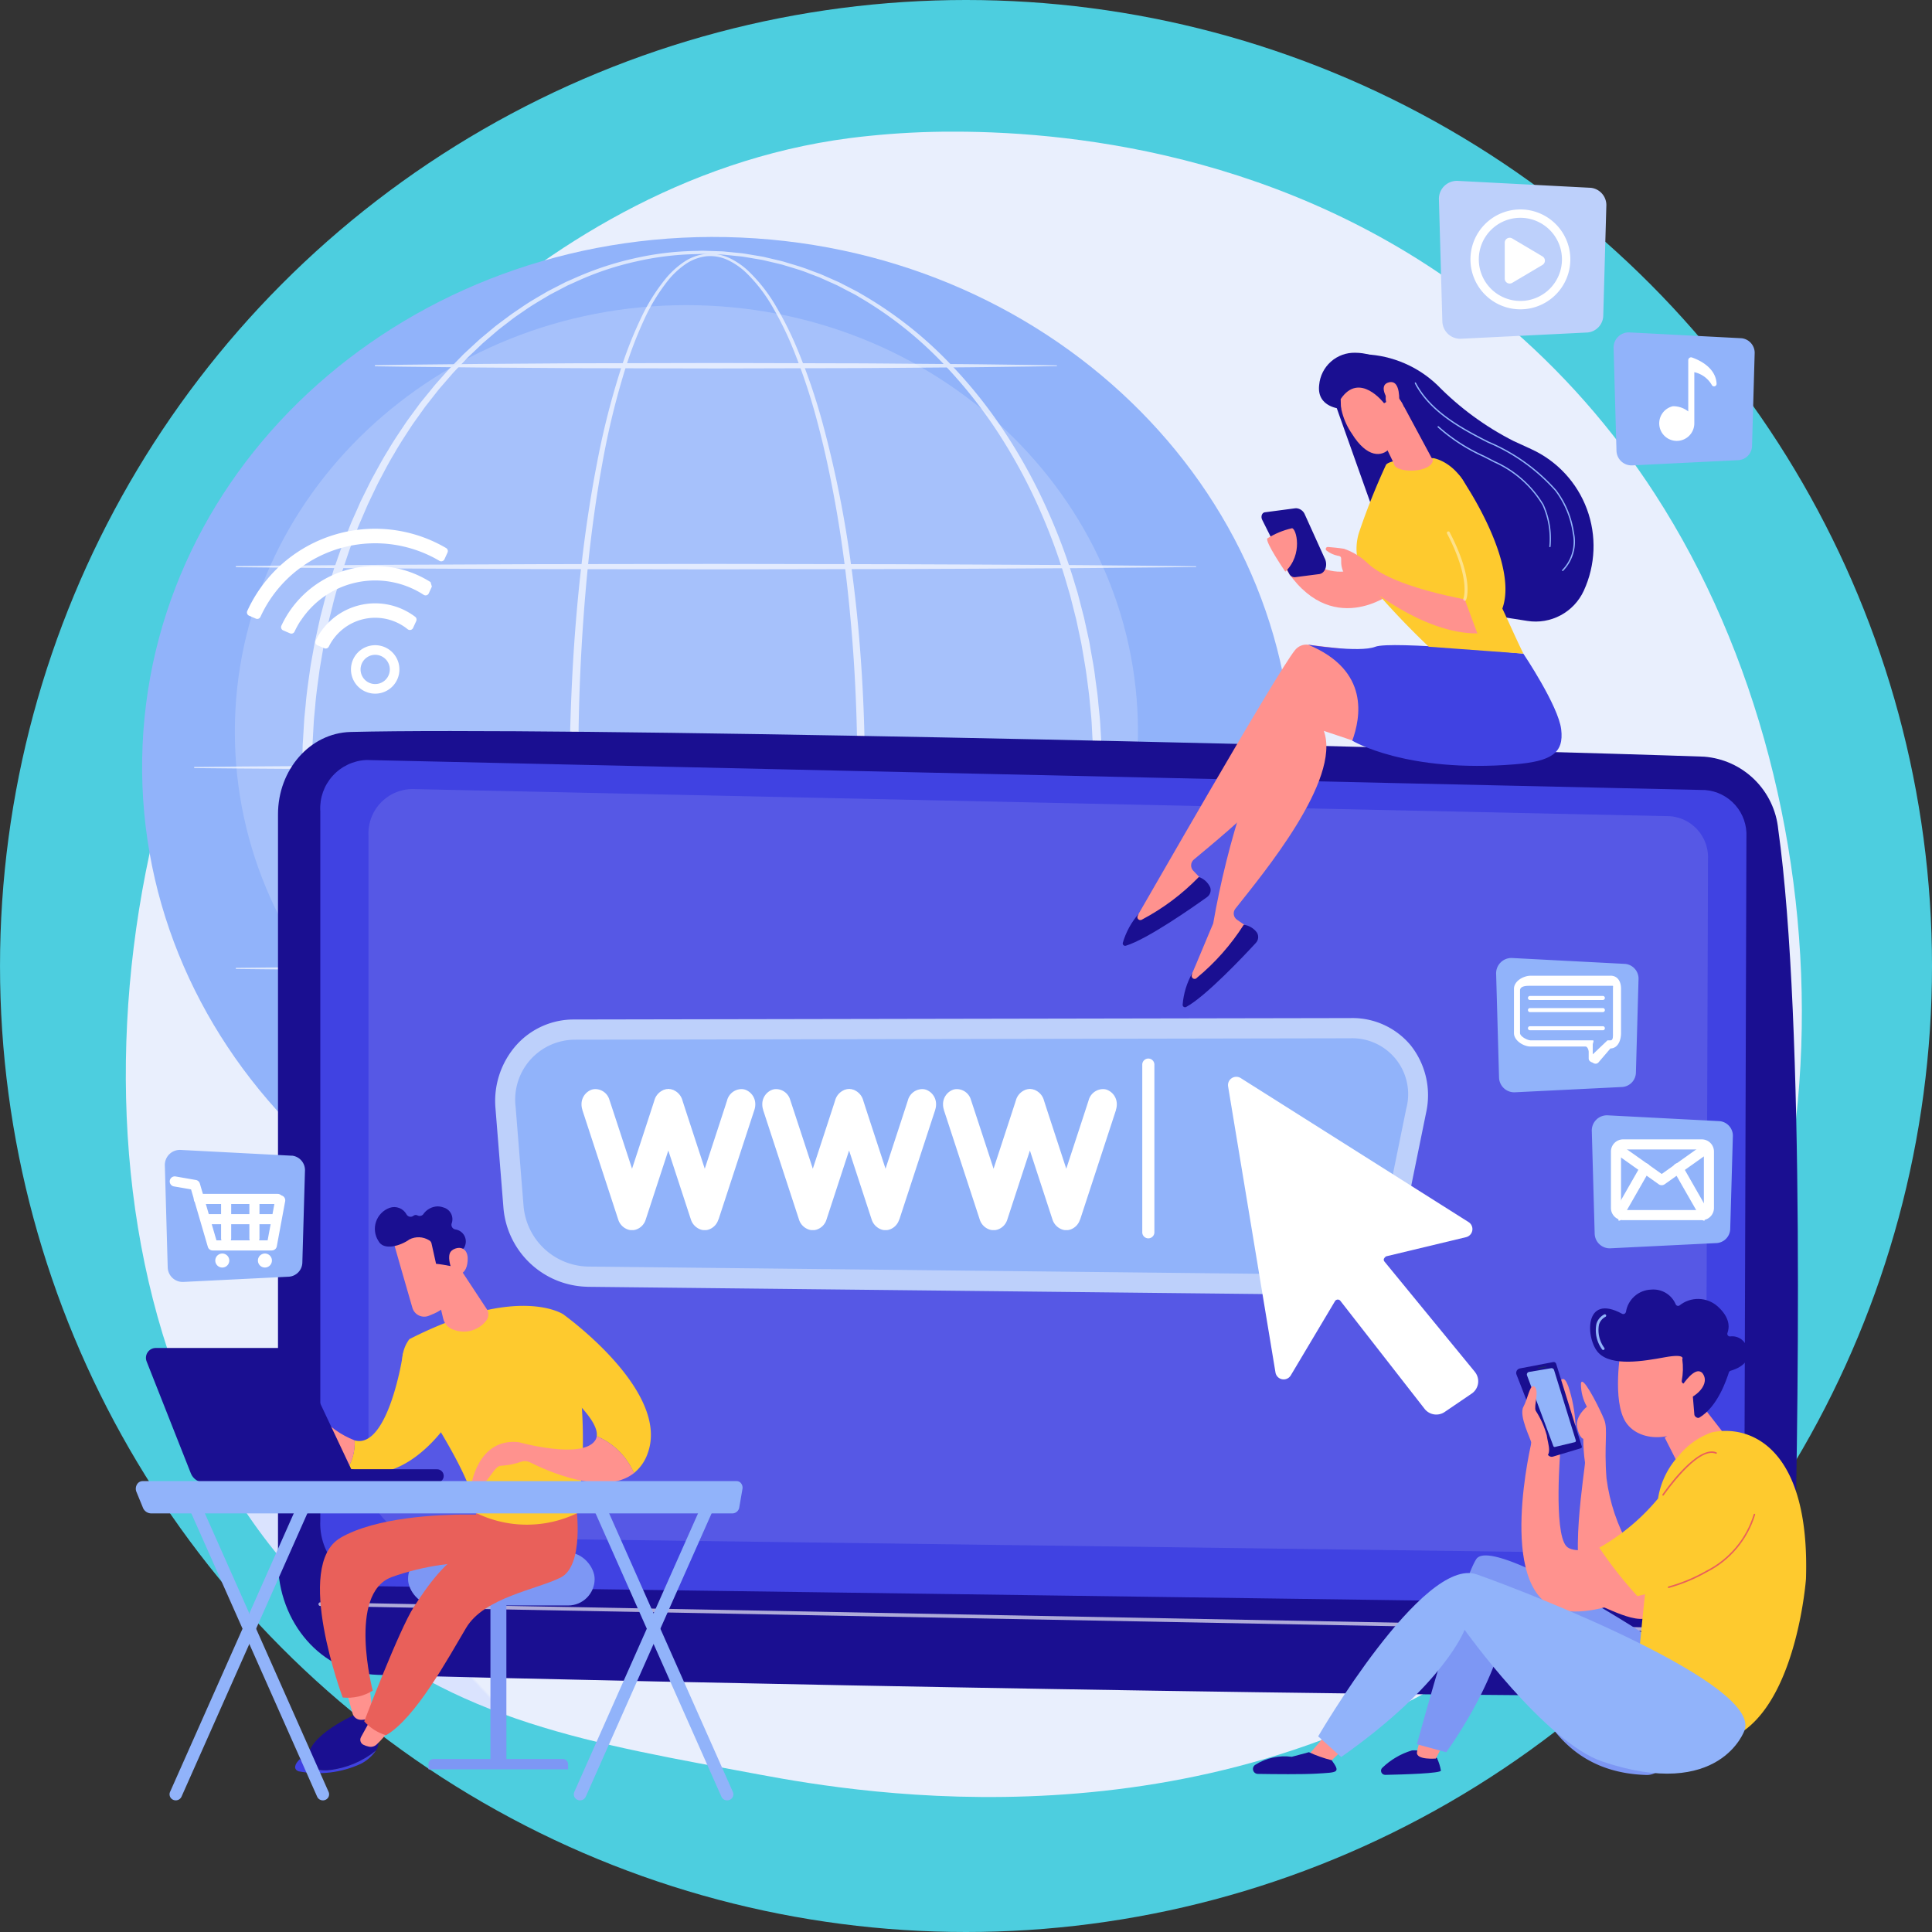 <svg xmlns="http://www.w3.org/2000/svg" xmlns:xlink="http://www.w3.org/1999/xlink" width="148" height="148" viewBox="0 0 148 148">
  <rect x="0" y="0" width="148" height="148" fill="#333333" stroke="none"/>
  <defs>
    <clipPath id="clip-path">
      <rect id="Rectángulo_45206" data-name="Rectángulo 45206" width="128.726" height="127.829" fill="none"/>
    </clipPath>
    <clipPath id="clip-path-2">
      <path id="Trazado_206592" data-name="Trazado 206592" d="M63.4,0a61.723,61.723,0,0,0-6.474.326c-.409.043-.876.09-1.5.172C29.848,3.842,13.839,27.573,11.938,30.477c-16.033,24.5-17.054,64.042,3.929,83,9.234,8.342,19.982,10.014,32.713,12.384,7.891,1.469,33.416,5.766,55.744-9.143a49.092,49.092,0,0,0,8.621-7c19.862-20.473,19.813-57.83,4.2-81.95A59.653,59.653,0,0,0,105.4,14.448C90.474,1.942,73.025.005,63.492,0Z" transform="translate(0 -0.001)" fill="none"/>
    </clipPath>
    <linearGradient id="linear-gradient" x1="0.165" y1="0.826" x2="0.166" y2="0.826" gradientUnits="objectBoundingBox">
      <stop offset="0" stop-color="#dae3fe"/>
      <stop offset="1" stop-color="#e9effd"/>
    </linearGradient>
    <clipPath id="clip-path-4">
      <rect id="Rectángulo_45132" data-name="Rectángulo 45132" width="69.186" height="65.358" fill="none"/>
    </clipPath>
    <clipPath id="clip-path-5">
      <rect id="Rectángulo_45140" data-name="Rectángulo 45140" width="79.964" height="80.012" fill="none"/>
    </clipPath>
    <clipPath id="clip-path-6">
      <rect id="Rectángulo_45133" data-name="Rectángulo 45133" width="22.62" height="79.79" fill="none"/>
    </clipPath>
    <clipPath id="clip-path-7">
      <rect id="Rectángulo_45134" data-name="Rectángulo 45134" width="61.297" height="80.01" fill="none"/>
    </clipPath>
    <clipPath id="clip-path-8">
      <rect id="Rectángulo_45135" data-name="Rectángulo 45135" width="73.578" height="0.418" fill="none"/>
    </clipPath>
    <clipPath id="clip-path-9">
      <rect id="Rectángulo_45136" data-name="Rectángulo 45136" width="52.259" height="0.418" fill="none"/>
    </clipPath>
    <clipPath id="clip-path-10">
      <rect id="Rectángulo_45137" data-name="Rectángulo 45137" width="79.964" height="0.418" fill="none"/>
    </clipPath>
    <clipPath id="clip-path-12">
      <rect id="Rectángulo_45139" data-name="Rectángulo 45139" width="52.496" height="0.31" fill="none"/>
    </clipPath>
    <clipPath id="clip-path-13">
      <path id="Trazado_206602" data-name="Trazado 206602" d="M53.875,190.318c-3.1.077-5.567,2.879-5.567,6.311v57.237c0,4.709,3.386,8.559,7.632,8.68,18.862.539,84.834,1.846,102.789,1.553a6.091,6.091,0,0,0,5.675-6.207c.346-13.3.909-45.272-1.172-60.116a6.183,6.183,0,0,0-5.672-5.565c-14.071-.5-71.051-1.964-96.046-1.964-3.079,0-5.671.022-7.64.071" transform="translate(-48.308 -190.247)" fill="none"/>
    </clipPath>
    <linearGradient id="linear-gradient-2" x1="-0.1" y1="1.105" x2="-0.098" y2="1.105" gradientUnits="objectBoundingBox">
      <stop offset="0" stop-color="#09005d"/>
      <stop offset="1" stop-color="#1a0f91"/>
    </linearGradient>
    <clipPath id="clip-path-14">
      <path id="Trazado_206603" data-name="Trazado 206603" d="M61.735,203.341V257.72a4.813,4.813,0,0,0,4.471,5.03l100.127,1.371a4.665,4.665,0,0,0,4.483-4.878l.167-53.893a3.431,3.431,0,0,0-3.152-3.593l-102.512-2.3h-.087a3.7,3.7,0,0,0-3.5,3.88" transform="translate(-61.735 -199.461)" fill="none"/>
    </clipPath>
    <linearGradient id="linear-gradient-3" x1="-0.42" y1="0.91" x2="-0.416" y2="0.91" gradientUnits="objectBoundingBox">
      <stop offset="0" stop-color="#4f52ff"/>
      <stop offset="1" stop-color="#4042e2"/>
    </linearGradient>
    <clipPath id="clip-path-16">
      <rect id="Rectángulo_45144" data-name="Rectángulo 45144" width="102.613" height="58.566" fill="none"/>
    </clipPath>
    <clipPath id="clip-path-17">
      <rect id="Rectángulo_45145" data-name="Rectángulo 45145" width="110.114" height="2.352" fill="none"/>
    </clipPath>
    <clipPath id="clip-path-18">
      <path id="Trazado_206614" data-name="Trazado 206614" d="M61.678,501.167s-3.949,1.7-3.722,3.48c0,0,4.082-.783,4.812-1.949s.328-1.842.328-1.842Z" transform="translate(-57.946 -500.856)" fill="none"/>
    </clipPath>
    <linearGradient id="linear-gradient-4" x1="-1.989" y1="1.425" x2="-1.953" y2="1.425" xlink:href="#linear-gradient-2"/>
    <clipPath id="clip-path-19">
      <path id="Trazado_206615" data-name="Trazado 206615" d="M70.375,494.621l.388,1.4a.667.667,0,0,0,.648.487,1.5,1.5,0,0,0,.5-.076.573.573,0,0,0,.362-.609l-.2-1.733Z" transform="translate(-70.375 -494.091)" fill="none"/>
    </clipPath>
    <linearGradient id="linear-gradient-5" x1="-5.958" y1="3.559" x2="-5.871" y2="3.559" gradientUnits="objectBoundingBox">
      <stop offset="0" stop-color="#febbba"/>
      <stop offset="1" stop-color="#ff928e"/>
    </linearGradient>
    <clipPath id="clip-path-20">
      <path id="Trazado_206616" data-name="Trazado 206616" d="M63.187,440.737c-3.614,2.108.183,12.222.183,12.222a3.67,3.67,0,0,0,2.3-.523s-1.94-7.4,1.429-8.693a19.4,19.4,0,0,1,7.707-1.1l-.726-3.453-.02-.229s-.425-.02-1.12-.02c-2.179,0-7.017.193-9.757,1.791" transform="translate(-61.627 -438.946)" fill="none"/>
    </clipPath>
    <linearGradient id="linear-gradient-6" x1="-0.841" y1="1.54" x2="-0.826" y2="1.54" gradientUnits="objectBoundingBox">
      <stop offset="0" stop-color="#e1473d"/>
      <stop offset="1" stop-color="#e9605a"/>
    </linearGradient>
    <clipPath id="clip-path-21">
      <path id="Trazado_206617" data-name="Trazado 206617" d="M56.677,509.614a3.232,3.232,0,0,0-1.462.787,2.652,2.652,0,0,0,2.262.838,6.858,6.858,0,0,0,3.57-1.494.99.99,0,0,0,.175-.742s-.527-.557-.9-.571h-.008c-.4,0-2.819,1-3.639,1.182" transform="translate(-55.215 -508.432)" fill="none"/>
    </clipPath>
    <linearGradient id="linear-gradient-7" x1="-4.097" y1="1.076" x2="-4.029" y2="1.076" xlink:href="#linear-gradient-2"/>
    <clipPath id="clip-path-22">
      <path id="Trazado_206618" data-name="Trazado 206618" d="M56.366,515.367a2.652,2.652,0,0,1-2.262-.838c-.383.373-.513.765-.093.927a7.813,7.813,0,0,0,4.76-.568,3.084,3.084,0,0,0,1.166-1.016,6.858,6.858,0,0,1-3.57,1.494" transform="translate(-53.751 -513.873)" fill="none"/>
    </clipPath>
    <linearGradient id="linear-gradient-8" x1="-4.428" y1="0.93" x2="-4.354" y2="0.93" xlink:href="#linear-gradient-3"/>
    <clipPath id="clip-path-23">
      <path id="Trazado_206619" data-name="Trazado 206619" d="M74.491,504.736a.427.427,0,0,0,.165.581,1.681,1.681,0,0,0,.438.153.658.658,0,0,0,.612-.184,5.9,5.9,0,0,0,.967-1.161l-1.336-.927Z" transform="translate(-74.438 -503.198)" fill="none"/>
    </clipPath>
    <linearGradient id="linear-gradient-9" x1="-6.397" y1="2.407" x2="-6.31" y2="2.407" xlink:href="#linear-gradient-5"/>
    <clipPath id="clip-path-24">
      <path id="Trazado_206620" data-name="Trazado 206620" d="M84.229,436.965l.185,1.142c.1.627.056,1.239-.521,1.5-2.016.926-3.435,3.068-4.406,4.554-1.121,1.716-3.807,8.778-3.807,8.778A3.707,3.707,0,0,0,77.35,454c2.263-1.315,4.75-5.894,6.135-8.226s5.4-2.934,7.238-3.854,1.2-5.416,1.2-5.416Z" transform="translate(-75.68 -436.504)" fill="none"/>
    </clipPath>
    <linearGradient id="linear-gradient-10" x1="-1.082" y1="1.285" x2="-1.068" y2="1.285" xlink:href="#linear-gradient-6"/>
    <clipPath id="clip-path-26">
      <path id="Trazado_206622" data-name="Trazado 206622" d="M45.6,405.166c-1.12.46-2.314,2.449-2.314,2.449a.738.738,0,0,0,.928.205c.5-.316,1.788-1.141,1.788-1.141a6.932,6.932,0,0,0-.432,1.1c0,.173.561.146.592-.323.015-.238.26-.413.5-.528a.481.481,0,0,1,.634.215,5.731,5.731,0,0,0,2.524,2.557,3.686,3.686,0,0,0,.543-2.166,6.725,6.725,0,0,1-2.689-1.909,2.273,2.273,0,0,0-1.423-.587,1.689,1.689,0,0,0-.647.129" transform="translate(-43.283 -405.037)" fill="none"/>
    </clipPath>
    <linearGradient id="linear-gradient-11" x1="-1.8" y1="3.989" x2="-1.76" y2="3.989" xlink:href="#linear-gradient-5"/>
    <clipPath id="clip-path-28">
      <path id="Trazado_206624" data-name="Trazado 206624" d="M97.813,361.139l.707,2.985a1.173,1.173,0,0,0,.8.851,2.173,2.173,0,0,0,2.5-.7.76.76,0,0,0,.078-.82l-2.209-3.352Z" transform="translate(-97.813 -360.107)" fill="none"/>
    </clipPath>
    <linearGradient id="linear-gradient-12" x1="-3.742" y1="7.777" x2="-3.702" y2="7.777" xlink:href="#linear-gradient-5"/>
    <clipPath id="clip-path-30">
      <path id="Trazado_206626" data-name="Trazado 206626" d="M119.059,414.414c-1.008,1.479-5.867.122-5.867.122-3.173-.332-3.643,3.417-3.643,3.417.571.307,1.025-.225,1.42-.758.32-.431.6-.862.872-.847a5.837,5.837,0,0,0,1.59-.32.853.853,0,0,1,.64.054c1.209.61,5.657,2.644,7.964.83a5.34,5.34,0,0,0-2.851-2.826.772.772,0,0,1-.125.329" transform="translate(-109.549 -414.085)" fill="none"/>
    </clipPath>
    <linearGradient id="linear-gradient-13" x1="-3.056" y1="2.422" x2="-3.029" y2="2.422" xlink:href="#linear-gradient-5"/>
    <clipPath id="clip-path-31">
      <path id="Trazado_206627" data-name="Trazado 206627" d="M84.683,349.542c0,.057,1,3.537,1.516,5.31a.942.942,0,0,0,1.27.607l.4-.167c.544-.228,1.5-.93,1.549-1.518l-.181-4.2a15.34,15.34,0,0,0-3.37-.592c-.66,0-1.159.142-1.183.564" transform="translate(-84.683 -348.978)" fill="none"/>
    </clipPath>
    <linearGradient id="linear-gradient-14" x1="-2.474" y1="5.41" x2="-2.443" y2="5.41" xlink:href="#linear-gradient-5"/>
    <clipPath id="clip-path-32">
      <path id="Trazado_206628" data-name="Trazado 206628" d="M82.886,341.731a.36.36,0,0,1-.452.094.284.284,0,0,0-.321.039.354.354,0,0,1-.512-.108,1.073,1.073,0,0,0-1.3-.51,1.713,1.713,0,0,0-.861,2.532c.405.792,1.735.36,2.38-.113a1.537,1.537,0,0,1,1.5.062.357.357,0,0,1,.191.243l.348,1.562c.387.038.767.108,1.148.182C85,345.6,85,345.5,85,345.427c.014-.518.617-.881.881-1.015a.353.353,0,0,0,.179-.214.931.931,0,0,0-.743-1.3.36.36,0,0,1-.268-.444.933.933,0,0,0-.634-1.24,1.376,1.376,0,0,0-.452-.08,1.392,1.392,0,0,0-1.08.594" transform="translate(-79.209 -341.137)" fill="none"/>
    </clipPath>
    <linearGradient id="linear-gradient-15" x1="-3.968" y1="6.281" x2="-3.92" y2="6.281" xlink:href="#linear-gradient-2"/>
    <clipPath id="clip-path-33">
      <path id="Trazado_206629" data-name="Trazado 206629" d="M102.819,354.521c-.5.4.144,1.813.144,1.813s.982.3,1.083-1.031c.054-.706-.279-1-.656-1a.933.933,0,0,0-.572.214" transform="translate(-102.628 -354.307)" fill="none"/>
    </clipPath>
    <linearGradient id="linear-gradient-16" x1="-8.32" y1="14.56" x2="-8.236" y2="14.56" xlink:href="#linear-gradient-5"/>
    <clipPath id="clip-path-34">
      <path id="Trazado_206630" data-name="Trazado 206630" d="M49.689,425.022a.508.508,0,0,0,.507.509l11.352.012h.026a.508.508,0,0,0-.025-1.015L50.2,424.514h-.009a.506.506,0,0,0-.5.508" transform="translate(-49.689 -424.514)" fill="none"/>
    </clipPath>
    <linearGradient id="linear-gradient-17" x1="-14.533" y1="2.508" x2="-14.334" y2="2.508" xlink:href="#linear-gradient-2"/>
    <clipPath id="clip-path-35">
      <path id="Trazado_206631" data-name="Trazado 206631" d="M7.134,386.068a.755.755,0,0,0-.7,1.032l3.389,8.576a1.1,1.1,0,0,0,1.019.692H22.588l-4.37-9.267a1.8,1.8,0,0,0-1.63-1.033Z" transform="translate(-6.378 -386.068)" fill="none"/>
    </clipPath>
    <linearGradient id="linear-gradient-18" x1="-0.408" y1="2.288" x2="-0.386" y2="2.288" xlink:href="#linear-gradient-2"/>
    <clipPath id="clip-path-37">
      <path id="Trazado_206664" data-name="Trazado 206664" d="M331.695,163.2c-1.429,1.743-12,20.261-12.023,20.268l-.536.988a11.67,11.67,0,0,0,5.765-3.278l-1.016-1.064a.584.584,0,0,1,.046-.851c2.545-2.144,9.966-8.018,9.394-11.971l5.776,3.364-3.467-7.5-2.952-.352a1.11,1.11,0,0,0-.989.4" transform="translate(-319.136 -162.79)" fill="none"/>
    </clipPath>
    <linearGradient id="linear-gradient-19" x1="-2.46" y1="3.167" x2="-2.452" y2="3.167" xlink:href="#linear-gradient-5"/>
    <clipPath id="clip-path-38">
      <path id="Trazado_206665" data-name="Trazado 206665" d="M317.895,239.851a.226.226,0,0,1-.313-.3l.078-.158a5.849,5.849,0,0,0-1.222,2.235.184.184,0,0,0,.23.216c1.625-.484,5.147-2.953,6.215-3.718a.66.66,0,0,0,.249-.761,1.5,1.5,0,0,0-.868-.787,17.4,17.4,0,0,1-4.369,3.271" transform="translate(-316.433 -236.58)" fill="none"/>
    </clipPath>
    <linearGradient id="linear-gradient-20" x1="-9.066" y1="9.563" x2="-9.037" y2="9.563" xlink:href="#linear-gradient-2"/>
    <clipPath id="clip-path-39">
      <path id="Trazado_206666" data-name="Trazado 206666" d="M345.962,171.72a1.108,1.108,0,0,0-.888.59,67.308,67.308,0,0,0-6.05,18.437c-.018.012-1.6,3.834-1.622,3.845l-.325,1.076a11.669,11.669,0,0,0,4.982-4.377l-1.21-.836a.585.585,0,0,1-.127-.843c2.058-2.614,8.136-9.869,6.777-13.625l6.338,2.126-4.914-6.644Z" transform="translate(-337.077 -171.467)" fill="none"/>
    </clipPath>
    <linearGradient id="linear-gradient-21" x1="-2.552" y1="3.249" x2="-2.543" y2="3.249" xlink:href="#linear-gradient-5"/>
    <clipPath id="clip-path-40">
      <path id="Trazado_206667" data-name="Trazado 206667" d="M336.518,255.852a.226.226,0,0,1-.366-.229l.044-.17a5.853,5.853,0,0,0-.745,2.437.184.184,0,0,0,.269.166c1.494-.8,4.443-3.934,5.334-4.9a.661.661,0,0,0,.089-.8,1.5,1.5,0,0,0-1.009-.6,17.405,17.405,0,0,1-3.617,4.087" transform="translate(-335.452 -251.765)" fill="none"/>
    </clipPath>
    <linearGradient id="linear-gradient-22" x1="-9.473" y1="7.977" x2="-9.444" y2="7.977" xlink:href="#linear-gradient-2"/>
    <clipPath id="clip-path-41">
      <path id="Trazado_206668" data-name="Trazado 206668" d="M378.655,170.179s4.114,2.5,12.458,1.811c2.8-.232,3.765-.861,3.545-2.678s-2.9-5.8-2.9-5.8-10.128-1-11.341-.527-5.15-.16-5.15-.16c4.768,1.979,4.012,5.622,3.387,7.357" transform="translate(-375.268 -162.822)" fill="none"/>
    </clipPath>
    <linearGradient id="linear-gradient-23" x1="-4.085" y1="4.776" x2="-4.074" y2="4.776" xlink:href="#linear-gradient-3"/>
    <clipPath id="clip-path-42">
      <path id="Trazado_206669" data-name="Trazado 206669" d="M380.928,72.363c.046.349,6.128,17.275,6.128,17.275l9.308,1.459a4.061,4.061,0,0,0,4.318-2.314,8.17,8.17,0,0,0-4.011-10.84l-1.374-.631a22.294,22.294,0,0,1-5.825-4.274,8.522,8.522,0,0,0-5.5-2.364Z" transform="translate(-380.928 -70.673)" fill="none"/>
    </clipPath>
    <linearGradient id="linear-gradient-24" x1="-2.947" y1="3.886" x2="-2.939" y2="3.886" xlink:href="#linear-gradient-2"/>
    <clipPath id="clip-path-44">
      <path id="Trazado_206672" data-name="Trazado 206672" d="M367.649,133.194c3.548,5.7,8.227,2.077,8.227,2.077l-1.238-2.87c-3.2,3.094-6.385-.716-6.385-.716Z" transform="translate(-367.649 -131.685)" fill="none"/>
    </clipPath>
    <linearGradient id="linear-gradient-25" x1="-8.952" y1="10.654" x2="-8.928" y2="10.654" xlink:href="#linear-gradient-5"/>
    <clipPath id="clip-path-46">
      <path id="Trazado_206674" data-name="Trazado 206674" d="M397.588,85.43c-.257.137-1.038,1.1-.977,1.381l1.406,2.921a.564.564,0,0,0,.074.193c.371.57,2.775.543,2.93-.411l-2.351-4.372c-.136-.044-.241-.083-.32-.118Zm.761-.405.173-.092c.15-.08-.024-.129-.184-.129-.183,0-.348.064.011.221" transform="translate(-396.607 -84.803)" fill="none"/>
    </clipPath>
    <linearGradient id="linear-gradient-26" x1="-15.908" y1="22.156" x2="-15.867" y2="22.156" xlink:href="#linear-gradient-5"/>
    <clipPath id="clip-path-47">
      <path id="Trazado_206675" data-name="Trazado 206675" d="M385.356,78.608a5.173,5.173,0,0,0,.9,3.355c1.161,1.878,2.317,1.793,2.9,1.124a4.127,4.127,0,0,0,.971-3.659c-.194-1.133-1.752-1.885-3.042-1.885-.843,0-1.57.321-1.728,1.065" transform="translate(-385.33 -77.543)" fill="none"/>
    </clipPath>
    <linearGradient id="linear-gradient-27" x1="-11.952" y1="13.644" x2="-11.921" y2="13.644" xlink:href="#linear-gradient-5"/>
    <clipPath id="clip-path-48">
      <path id="Trazado_206676" data-name="Trazado 206676" d="M378.732,72.655c-.2,1.73,1.673,1.818,1.673,1.818l-.024-.744c1.443-2.152,3.323.317,3.323.317l.159-.09s-.2-.805.355-.736,1.015,1.087,1.015,1.087,1.2.241.964-1.234-1.481-2.148-3.605-2.739a4,4,0,0,0-1.071-.154,2.706,2.706,0,0,0-2.789,2.474" transform="translate(-378.716 -70.181)" fill="none"/>
    </clipPath>
    <linearGradient id="linear-gradient-28" x1="-10.174" y1="13.559" x2="-10.147" y2="13.559" xlink:href="#linear-gradient-2"/>
    <clipPath id="clip-path-49">
      <path id="Trazado_206677" data-name="Trazado 206677" d="M399.636,79.505c-.886.262.088,1.526.088,1.526l.708.271c.053-.514.085-1.827-.6-1.827a.685.685,0,0,0-.194.03" transform="translate(-399.264 -79.475)" fill="none"/>
    </clipPath>
    <linearGradient id="linear-gradient-29" x1="-39.591" y1="44.694" x2="-39.491" y2="44.694" xlink:href="#linear-gradient-5"/>
    <clipPath id="clip-path-50">
      <path id="Trazado_206678" data-name="Trazado 206678" d="M380.933,132.1a2.051,2.051,0,0,0,.857.392c.546.056-.036.457.558,1.5a1.124,1.124,0,0,0,1.444.651s4.445,3.83,8.692,3.8c0,0,1.047-.344.538-2.354,0,0-6.709-.934-8.918-3a4.927,4.927,0,0,0-1.84-1.132c-.416-.066-.885-.11-1.229-.137h-.013a.155.155,0,0,0-.088.282" transform="translate(-380.867 -131.819)" fill="none"/>
    </clipPath>
    <linearGradient id="linear-gradient-30" x1="-7.22" y1="14.424" x2="-7.201" y2="14.424" xlink:href="#linear-gradient-5"/>
    <clipPath id="clip-path-51">
      <path id="Trazado_206680" data-name="Trazado 206680" d="M363.042,119.53l-2.319.306c-.211.035-.311.331-.192.569l2.063,4.117a.456.456,0,0,0,.462.283l1.862-.239c.465-.077.669-.745.382-1.249l-1.525-3.371a.765.765,0,0,0-.639-.424.554.554,0,0,0-.093.008" transform="translate(-360.48 -119.522)" fill="none"/>
    </clipPath>
    <linearGradient id="linear-gradient-31" x1="-9.512" y1="8.854" x2="-9.485" y2="8.854" xlink:href="#linear-gradient-2"/>
    <clipPath id="clip-path-53">
      <rect id="Rectángulo_45182" data-name="Rectángulo 45182" width="1.578" height="5.3" fill="none"/>
    </clipPath>
    <clipPath id="clip-path-54">
      <path id="Trazado_206683" data-name="Trazado 206683" d="M364.154,125.887a6.12,6.12,0,0,0-1.869.774c-.181.279,1.378,2.548,1.378,2.548,1.384-1.329.837-3.325.512-3.325a.073.073,0,0,0-.022,0" transform="translate(-362.27 -125.884)" fill="none"/>
    </clipPath>
    <linearGradient id="linear-gradient-32" x1="-23.426" y1="24.58" x2="-23.361" y2="24.58" xlink:href="#linear-gradient-5"/>
    <clipPath id="clip-path-55">
      <path id="Trazado_206684" data-name="Trazado 206684" d="M468.029,458.932c.626.125,4.192,2.246,4.192-.18v-2.71s-4.371,2.854-4.192,2.89" transform="translate(-468.024 -456.042)" fill="none"/>
    </clipPath>
    <linearGradient id="linear-gradient-33" x1="-20.157" y1="3.611" x2="-20.114" y2="3.611" xlink:href="#linear-gradient-5"/>
    <clipPath id="clip-path-56">
      <path id="Trazado_206685" data-name="Trazado 206685" d="M460.891,396.913a3.551,3.551,0,0,0,.457,1.759s-.906.721-.751,1.551.473.914.473.914a13.3,13.3,0,0,0,.131,1.8c.082,0-1.436,9.011.261,9.207s3.069,1.4,3.151-2.743a14.165,14.165,0,0,1-1.763-5.24c-.2-2.6.123-3.732-.171-4.486-.256-.657-1.374-2.918-1.7-2.918-.048,0-.079.049-.087.16" transform="translate(-460.579 -396.753)" fill="none"/>
    </clipPath>
    <linearGradient id="linear-gradient-34" x1="-5.996" y1="3.636" x2="-5.982" y2="3.636" xlink:href="#linear-gradient-5"/>
    <clipPath id="clip-path-57">
      <path id="Trazado_206686" data-name="Trazado 206686" d="M454.863,396.161c-.2.271.9,2.659.917,2.778.057.428.225.534.343.521a10.893,10.893,0,0,0-.557-3.008c-.158-.412-.287-.55-.4-.55s-.206.126-.3.258" transform="translate(-454.84 -395.902)" fill="none"/>
    </clipPath>
    <linearGradient id="linear-gradient-35" x1="-35.177" y1="8.339" x2="-35.099" y2="8.339" xlink:href="#linear-gradient-5"/>
    <clipPath id="clip-path-58">
      <path id="Trazado_206687" data-name="Trazado 206687" d="M400.771,513.794a5.561,5.561,0,0,0-2.25,1.318.309.309,0,0,0-.085.351.325.325,0,0,0,.309.2c1.441-.03,4.258-.115,4.258-.328a3.724,3.724,0,0,0-.3-.953,2.93,2.93,0,0,0-1.71-.6c-.072,0-.146,0-.22.01" transform="translate(-398.413 -513.784)" fill="none"/>
    </clipPath>
    <linearGradient id="linear-gradient-36" x1="-22.151" y1="1.101" x2="-22.095" y2="1.101" xlink:href="#linear-gradient-2"/>
    <clipPath id="clip-path-59">
      <path id="Trazado_206688" data-name="Trazado 206688" d="M409.817,510.4c-.049.587,1.445.465,1.445.465l.661-1.249-1.69-.514a4.229,4.229,0,0,0-.417,1.3" transform="translate(-409.816 -509.106)" fill="none"/>
    </clipPath>
    <linearGradient id="linear-gradient-37" x1="-36.087" y1="2.048" x2="-35.999" y2="2.048" xlink:href="#linear-gradient-5"/>
    <clipPath id="clip-path-61">
      <path id="Trazado_206690" data-name="Trazado 206690" d="M375.528,509.935l1.078,1.077,1.371-1.3-1.028-1.421Z" transform="translate(-375.528 -508.294)" fill="none"/>
    </clipPath>
    <linearGradient id="linear-gradient-38" x1="-27.04" y1="1.595" x2="-26.968" y2="1.595" xlink:href="#linear-gradient-5"/>
    <clipPath id="clip-path-62">
      <path id="Trazado_206691" data-name="Trazado 206691" d="M488.48,407.463l1.668,3.287a.684.684,0,0,0,.6.391,3.933,3.933,0,0,0,3.492-1.937.49.49,0,0,0-.049-.54l-2.684-3.451Z" transform="translate(-488.48 -405.212)" fill="none"/>
    </clipPath>
    <linearGradient id="linear-gradient-39" x1="-19.518" y1="5.042" x2="-19.478" y2="5.042" xlink:href="#linear-gradient-5"/>
    <clipPath id="clip-path-63">
      <path id="Trazado_206692" data-name="Trazado 206692" d="M473.846,384.177s-.684,3.939.387,5.566,4.173,1.668,6.044-.863l-.324-5.469Z" transform="translate(-473.63 -383.411)" fill="none"/>
    </clipPath>
    <linearGradient id="linear-gradient-40" x1="-10.465" y1="3.442" x2="-10.443" y2="3.442" xlink:href="#linear-gradient-5"/>
    <clipPath id="clip-path-64">
      <path id="Trazado_206693" data-name="Trazado 206693" d="M467.515,369.28a.2.2,0,0,1-.285.123c-2.968-1.617-2.794,1.979-1.8,3,1.015,1.05,3.453.628,5.081.331s1.33.152,1.33.152a5.116,5.116,0,0,1-.041,1.649.2.2,0,0,0,.194.228h.388a.2.2,0,0,1,.2.18l.185,2.193c.012.144.246.3.37.227,1.436-.843,2.116-2.991,2.275-3.471a.2.2,0,0,1,.134-.126c.385-.108,1.7-.569,1.262-1.734a1.176,1.176,0,0,0-1.3-.893.2.2,0,0,1-.208-.263c.16-.428.209-1.183-.761-2.048a2.26,2.26,0,0,0-2.911-.061.2.2,0,0,1-.292-.089,1.854,1.854,0,0,0-1.884-1.126h-.014a2.022,2.022,0,0,0-1.915,1.725" transform="translate(-464.778 -367.555)" fill="none"/>
    </clipPath>
    <linearGradient id="linear-gradient-41" x1="-7.479" y1="2.623" x2="-7.463" y2="2.623" xlink:href="#linear-gradient-2"/>
    <clipPath id="clip-path-65">
      <path id="Trazado_206694" data-name="Trazado 206694" d="M493.287,394.653l-.137,1.069c.95,0,2.364-1.129,1.825-2.027a.429.429,0,0,0-.372-.245c-.572,0-1.316,1.2-1.316,1.2" transform="translate(-493.15 -393.45)" fill="none"/>
    </clipPath>
    <linearGradient id="linear-gradient-42" x1="-36.235" y1="10.173" x2="-36.162" y2="10.173" xlink:href="#linear-gradient-5"/>
    <clipPath id="clip-path-66">
      <path id="Trazado_206695" data-name="Trazado 206695" d="M445.649,428.476c3.342,1.209,9.713-2.726,9.713-2.726l-2.751-3.134s-5.231,2.2-6.211,1.077-.441-7.443-.441-7.443l-2.2-.589s-2.71,11.15,1.894,12.815" transform="translate(-442.963 -415.661)" fill="none"/>
    </clipPath>
    <linearGradient id="linear-gradient-43" x1="-6.398" y1="1.78" x2="-6.384" y2="1.78" xlink:href="#linear-gradient-5"/>
    <clipPath id="clip-path-68">
      <path id="Trazado_206698" data-name="Trazado 206698" d="M360.73,514.733a4.2,4.2,0,0,0-2.792.61.378.378,0,0,0,.188.7c1.3.021,3.427.043,4.506-.021,1.616-.1,1.861-.05,1.158-1.026a9.781,9.781,0,0,1-1.746-.616Z" transform="translate(-357.754 -514.382)" fill="none"/>
    </clipPath>
    <linearGradient id="linear-gradient-44" x1="-12.355" y1="1.315" x2="-12.321" y2="1.315" xlink:href="#linear-gradient-2"/>
    <clipPath id="clip-path-69">
      <path id="Trazado_206699" data-name="Trazado 206699" d="M496.035,438.748a7.19,7.19,0,0,1-3.636,4.321,12.713,12.713,0,0,1-2.9,1.205.058.058,0,0,0,.013.114l.014,0a12.83,12.83,0,0,0,2.925-1.216,7.3,7.3,0,0,0,3.694-4.4.058.058,0,0,0-.043-.07l-.013,0a.058.058,0,0,0-.056.044" transform="translate(-489.457 -438.704)" fill="none"/>
    </clipPath>
    <linearGradient id="linear-gradient-45" x1="-16.253" y1="3.513" x2="-16.22" y2="3.513" xlink:href="#linear-gradient-6"/>
    <clipPath id="clip-path-70">
      <path id="Trazado_206700" data-name="Trazado 206700" d="M444.159,390.531l-2.553.487a.35.35,0,0,0-.261.471l2.371,6.075a.35.35,0,0,0,.427.208l2.134-.641a.107.107,0,0,0,.072-.134l-1.964-6.331a.2.2,0,0,0-.189-.139.2.2,0,0,0-.037,0" transform="translate(-441.322 -390.527)" fill="none"/>
    </clipPath>
    <linearGradient id="linear-gradient-46" x1="-11.809" y1="4.199" x2="-11.782" y2="4.199" xlink:href="#linear-gradient-2"/>
    <clipPath id="clip-path-72">
      <path id="Trazado_206703" data-name="Trazado 206703" d="M448.745,391.826l-.557.117c-.038.008-.065.03-.061.05l0,.019c0,.02.038.03.076.021l.557-.117c.038-.008.065-.03.061-.05l0-.019c0-.015-.024-.024-.05-.024a.121.121,0,0,0-.026,0" transform="translate(-448.126 -391.823)" fill="none"/>
    </clipPath>
    <linearGradient id="linear-gradient-47" x1="-97.396" y1="56.211" x2="-97.178" y2="56.211" gradientUnits="objectBoundingBox">
      <stop offset="0" stop-color="#8d55d1"/>
      <stop offset="0.996" stop-color="#1c2873"/>
      <stop offset="1" stop-color="#1c2873"/>
    </linearGradient>
    <clipPath id="clip-path-73">
      <path id="Trazado_206704" data-name="Trazado 206704" d="M443.341,399.764c-.367.685.575,2.473.608,2.754,0,0-.192,1.348.763,1.213s.5-1.1.422-1.781a6.814,6.814,0,0,0-.85-1.892c-.159-.343.282-1.494-.073-1.824a.178.178,0,0,0-.119-.057c-.274,0-.427.984-.751,1.588" transform="translate(-443.257 -398.176)" fill="none"/>
    </clipPath>
    <linearGradient id="linear-gradient-48" x1="-30.23" y1="5.292" x2="-30.161" y2="5.292" xlink:href="#linear-gradient-5"/>
    <clipPath id="clip-path-74">
      <path id="Trazado_206705" data-name="Trazado 206705" d="M487.716,422.2a.058.058,0,0,0,.015.08.056.056,0,0,0,.033.01.058.058,0,0,0,.048-.025c.026-.038,2.609-3.775,3.994-3.187a.058.058,0,1,0,.045-.107.918.918,0,0,0-.361-.071c-1.493,0-3.675,3.154-3.774,3.3" transform="translate(-487.706 -418.901)" fill="none"/>
    </clipPath>
    <linearGradient id="linear-gradient-49" x1="-25.75" y1="6.495" x2="-25.697" y2="6.495" xlink:href="#linear-gradient-6"/>
    <clipPath id="clip-path-75">
      <path id="Trazado_206706" data-name="Trazado 206706" d="M463.194,407.418h0Zm-.113-1.281c-.036.007-.083.035-.1.125a2.674,2.674,0,0,0,.2,1.14c-.006.02-.022.062-.037.1a1.656,1.656,0,0,0,.044,1.628.058.058,0,0,0,.094-.068,1.554,1.554,0,0,1-.031-1.518c.044-.11.059-.147.038-.183a2.6,2.6,0,0,1-.2-1.08.222.222,0,0,1,.008-.03h0a2.672,2.672,0,0,1,.693.859.058.058,0,0,0,.1-.061c-.173-.279-.59-.914-.8-.914l-.018,0" transform="translate(-462.95 -406.135)" fill="none"/>
    </clipPath>
    <linearGradient id="linear-gradient-50" x1="-95.476" y1="9.877" x2="-95.27" y2="9.877" xlink:href="#linear-gradient-5"/>
  </defs>
  <g id="Grupo_146527" data-name="Grupo 146527" transform="translate(-16017 -1431.422)">
    <g id="Elipse_4811" data-name="Elipse 4811" transform="translate(9452.266 -2547.991)">
      <circle id="Elipse_4814" data-name="Elipse 4814" cx="74" cy="74" r="74" transform="translate(6564.735 3979.413)" fill="#4dcedf"/>
      <circle id="Elipse_4815" data-name="Elipse 4815" cx="73.5" cy="73.5" r="73.5" transform="translate(6565.235 3979.913)" fill="#4dcedf"/>
    </g>
    <g id="Grupo_144617" data-name="Grupo 144617" transform="translate(16026.637 1441.508)">
      <g id="Grupo_144616" data-name="Grupo 144616" clip-path="url(#clip-path)">
        <g id="Grupo_144455" data-name="Grupo 144455" transform="translate(0 0)">
          <g id="Grupo_144454" data-name="Grupo 144454" clip-path="url(#clip-path-2)">
            <rect id="Rectángulo_45131" data-name="Rectángulo 45131" width="190.645" height="190.367" transform="matrix(0.729, -0.685, 0.685, 0.729, -70.799, 61.703)" fill="url(#linear-gradient)"/>
          </g>
        </g>
        <g id="Grupo_144484" data-name="Grupo 144484">
          <g id="Grupo_144483" data-name="Grupo 144483" clip-path="url(#clip-path)">
            <path id="Trazado_206593" data-name="Trazado 206593" d="M93.3,76.2c-.989,22.534-21.509,39.937-45.833,38.869S4.223,94.87,5.212,72.335,26.722,32.4,51.046,33.466,94.286,53.668,93.3,76.2" transform="translate(-3.926 -25.354)" fill="#91b3fa"/>
            <g id="Grupo_144458" data-name="Grupo 144458" transform="translate(8.35 13.289)" opacity="0.19">
              <g id="Grupo_144457" data-name="Grupo 144457">
                <g id="Grupo_144456" data-name="Grupo 144456" clip-path="url(#clip-path-4)">
                  <path id="Trazado_206594" data-name="Trazado 206594" d="M103.782,87.742c0,18.048-15.488,32.679-34.593,32.679S34.6,105.79,34.6,87.742,50.084,55.063,69.19,55.063s34.593,14.631,34.593,32.679" transform="translate(-34.597 -55.063)" fill="#fff"/>
                </g>
              </g>
            </g>
            <g id="Grupo_144482" data-name="Grupo 144482" transform="translate(5.228 9.124)" opacity="0.68">
              <g id="Grupo_144481" data-name="Grupo 144481">
                <g id="Grupo_144480" data-name="Grupo 144480" clip-path="url(#clip-path-5)">
                  <g id="Grupo_144461" data-name="Grupo 144461" transform="translate(28.769 0.222)" style="mix-blend-mode: soft-light;isolation: isolate">
                    <g id="Grupo_144460" data-name="Grupo 144460">
                      <g id="Grupo_144459" data-name="Grupo 144459" clip-path="url(#clip-path-6)">
                        <path id="Trazado_206595" data-name="Trazado 206595" d="M163.484,78.493s0,.675-.014,1.942-.058,3.125-.181,5.487-.333,5.228-.739,8.5a88.906,88.906,0,0,1-1.985,10.887,48.382,48.382,0,0,1-1.924,6.036,25.634,25.634,0,0,1-1.434,3.026,12.109,12.109,0,0,1-2.069,2.783,5.467,5.467,0,0,1-1.47,1.032,3.45,3.45,0,0,1-1.808.314,3.886,3.886,0,0,1-1.736-.648,6.885,6.885,0,0,1-1.384-1.235,15.039,15.039,0,0,1-2.024-3.126,31.079,31.079,0,0,1-1.471-3.484,58.62,58.62,0,0,1-2.056-7.447c-.543-2.553-.969-5.162-1.305-7.8a134.278,134.278,0,0,1-1.02-16.095c0-2.7.087-5.406.233-8.094s.371-5.362.676-8.005.693-5.256,1.194-7.817a60.017,60.017,0,0,1,1.918-7.478,31.011,31.011,0,0,1,1.4-3.507,14.731,14.731,0,0,1,1.96-3.15,6.592,6.592,0,0,1,1.36-1.238,3.732,3.732,0,0,1,1.708-.633,3.651,3.651,0,0,1,.455-.011,3.809,3.809,0,0,1,.455.051,3.768,3.768,0,0,1,.862.269,5.6,5.6,0,0,1,1.468,1,12.218,12.218,0,0,1,2.126,2.716,25.275,25.275,0,0,1,1.509,2.981,46.823,46.823,0,0,1,2.064,5.983,83.6,83.6,0,0,1,2.175,10.847c.224,1.632.4,3.165.531,4.584s.226,2.726.3,3.907c.141,2.362.188,4.22.21,5.487s.019,1.943.019,1.943m-.586,0s.005-.673-.01-1.934-.055-3.112-.184-5.464c-.065-1.176-.154-2.476-.278-3.89s-.276-2.941-.483-4.568-.464-3.353-.8-5.163-.732-3.7-1.248-5.653a46.545,46.545,0,0,0-1.978-5.965,25.006,25.006,0,0,0-1.458-2.967,11.985,11.985,0,0,0-2.053-2.69,5.406,5.406,0,0,0-1.4-.978,3.177,3.177,0,0,0-1.678-.3,3.542,3.542,0,0,0-1.615.622,6.38,6.38,0,0,0-1.3,1.215,14.505,14.505,0,0,0-1.89,3.121,30.78,30.78,0,0,0-1.344,3.491,59.736,59.736,0,0,0-1.817,7.456c-.468,2.554-.822,5.161-1.095,7.8a151.356,151.356,0,0,0-.73,16.044,133.581,133.581,0,0,0,.879,16.03c.313,2.63.715,5.229,1.233,7.772a58.144,58.144,0,0,0,1.978,7.408,30.7,30.7,0,0,0,1.423,3.452A14.712,14.712,0,0,0,149,116.392a6.554,6.554,0,0,0,1.306,1.187,3.568,3.568,0,0,0,1.588.611,3.074,3.074,0,0,0,1.641-.3,5.143,5.143,0,0,0,1.372-.983,11.766,11.766,0,0,0,1.982-2.719,25.284,25.284,0,0,0,1.386-2.993,47.958,47.958,0,0,0,1.854-6c.48-1.958.85-3.857,1.156-5.67s.542-3.543.732-5.172.331-3.157.443-4.572.2-2.716.256-3.892c.119-2.352.157-4.2.173-5.465s.012-1.935.012-1.935" transform="translate(-140.864 -38.727)" fill="#fff"/>
                      </g>
                    </g>
                  </g>
                  <g id="Grupo_144464" data-name="Grupo 144464" transform="translate(8.268)" style="mix-blend-mode: soft-light;isolation: isolate">
                    <g id="Grupo_144463" data-name="Grupo 144463">
                      <g id="Grupo_144462" data-name="Grupo 144462" clip-path="url(#clip-path-7)">
                        <path id="Trazado_206596" data-name="Trazado 206596" d="M117.215,77.8s0,.216-.013.635q-.007.314-.016.779c-.007.309-.009.666-.039,1.076s-.051.865-.081,1.367-.1,1.045-.152,1.634-.146,1.219-.236,1.891-.22,1.382-.35,2.132c-.034.187-.064.378-.1.569l-.126.58-.262,1.2-.322,1.251-.167.646-.2.653a44.091,44.091,0,0,1-2.054,5.573,42.114,42.114,0,0,1-3.216,5.937,36.766,36.766,0,0,1-4.693,5.825,30.326,30.326,0,0,1-6.433,4.959c-.3.188-.619.338-.933.5l-.474.245-.238.123c-.08.04-.163.073-.244.111l-.985.437c-.083.036-.164.075-.249.108l-.254.095-.51.19c-.675.273-1.386.457-2.09.677-.358.089-.72.169-1.081.255-.181.04-.361.09-.545.121l-.553.091-.555.092c-.185.031-.37.064-.559.077l-1.129.111c-.188.024-.378.024-.569.031l-.571.018-.573.018c-.2,0-.383-.01-.577-.014-.382-.015-.763-.016-1.148-.042l-1.161-.113-.291-.029-.288-.047-.578-.1-.579-.1c-.193-.034-.383-.086-.575-.128a23.487,23.487,0,0,1-4.523-1.476l-.551-.244-.276-.122-.268-.138-1.077-.555c-.7-.411-1.408-.808-2.077-1.278-.339-.227-.684-.448-1.007-.7s-.661-.488-.984-.742l-.95-.792L69.5,111l-.228-.21-.456-.422-.457-.423c-.15-.144-.292-.3-.438-.443-.289-.3-.588-.591-.87-.9l-.833-.938c-.142-.154-.274-.317-.4-.481l-.4-.49-.4-.491c-.13-.165-.251-.338-.376-.507-.248-.341-.5-.678-.746-1.023-.467-.7-.951-1.4-1.378-2.137-.454-.719-.848-1.475-1.261-2.223-.2-.378-.381-.765-.572-1.147l-.284-.576-.261-.587c-.172-.393-.352-.783-.519-1.179l-.475-1.2c-.165-.4-.3-.806-.445-1.213l-.214-.611c-.071-.2-.145-.407-.2-.614-.252-.826-.514-1.651-.719-2.493l-.164-.629-.082-.314-.07-.317-.279-1.271-.07-.318-.058-.32-.115-.641-.115-.642c-.04-.214-.077-.428-.1-.643-.115-.862-.249-1.722-.319-2.59-.191-1.731-.243-3.475-.27-5.216l.027-1.3.014-.649c0-.216.023-.436.035-.653l.078-1.309c.028-.436.081-.867.12-1.3.071-.868.2-1.728.321-2.59.027-.216.064-.43.1-.643l.115-.641.115-.641.058-.32.07-.318.28-1.271.07-.317.082-.314.164-.628c.206-.841.468-1.666.721-2.492.06-.207.134-.41.205-.614l.214-.61c.143-.406.28-.815.446-1.213l.476-1.2c.167-.4.347-.785.519-1.178L60.414,57l.285-.576c.192-.382.376-.768.573-1.146.413-.747.808-1.5,1.262-2.221.427-.735.911-1.431,1.379-2.135.243-.345.5-.682.746-1.022.126-.169.246-.341.377-.506l.4-.49.4-.49c.131-.164.263-.327.4-.481L67.065,47c.281-.308.581-.6.869-.9.146-.148.288-.3.438-.443l.457-.422.456-.421.228-.21.237-.2.95-.791c.324-.254.657-.494.984-.74s.667-.473,1.006-.7c.668-.469,1.379-.864,2.076-1.274l1.076-.553.268-.138.276-.121.551-.243a23.927,23.927,0,0,1,4.516-1.473,22.692,22.692,0,0,1,4.614-.553c.193,0,.379-.015.578-.014l.569.018.567.018c.189.007.377.007.566.032l1.13.112c.188.014.373.046.558.078l.554.092.552.092c.183.032.363.082.544.122.361.086.722.167,1.079.256.7.219,1.412.405,2.087.676l.51.189.254.094c.084.033.166.072.248.107l.985.435c.081.037.164.07.244.11l.237.122.474.244c.314.165.634.315.932.5a30.19,30.19,0,0,1,6.431,4.948,36.765,36.765,0,0,1,4.694,5.817,42.126,42.126,0,0,1,3.219,5.931,44.1,44.1,0,0,1,2.058,5.57l.2.653.168.646.323,1.25.263,1.2.127.58c.039.191.07.382.1.569.131.75.271,1.458.352,2.131s.189,1.3.237,1.891.121,1.133.153,1.633.057.955.082,1.362.033.768.04,1.079.013.573.017.783c.009.422.014.639.014.639Zm-.671-.007-.011-.631c0-.208-.008-.467-.013-.774s-.006-.663-.035-1.065-.047-.852-.074-1.346-.092-1.032-.143-1.614-.139-1.2-.225-1.868-.211-1.365-.337-2.107c-.033-.185-.062-.373-.1-.563l-.122-.574-.254-1.191-.313-1.237-.162-.639-.191-.645a44.132,44.132,0,0,0-1.97-5.525,41.607,41.607,0,0,0-3.112-5.9,36.317,36.317,0,0,0-4.576-5.805A29.215,29.215,0,0,0,98.6,41.352c-.294-.187-.61-.337-.919-.5l-.467-.244-.234-.123c-.079-.04-.16-.073-.241-.11l-.972-.437c-.082-.036-.162-.075-.245-.108l-.251-.095-.5-.19c-.665-.274-1.368-.456-2.063-.675-.354-.089-.711-.169-1.068-.254-.179-.04-.357-.09-.538-.121l-.546-.092L90,38.308c-.183-.031-.366-.064-.551-.078l-1.112-.112c-.185-.024-.375-.025-.563-.032l-.567-.019-.569-.019c-.181,0-.376.011-.564.016a22.44,22.44,0,0,0-4.563.563,22.735,22.735,0,0,0-4.457,1.482l-.542.244-.272.122-.264.139-1.06.556c-.685.411-1.385.807-2.041,1.277-.333.227-.67.45-.986.7s-.646.49-.962.745L70,44.689l-.232.2-.222.211-.445.423-.446.423c-.146.144-.284.3-.427.443-.281.3-.573.59-.846.9l-.81.937c-.138.154-.266.316-.393.48l-.384.489-.384.489c-.127.165-.243.337-.365.505-.24.34-.487.675-.723,1.019-.452.7-.92,1.394-1.332,2.126-.439.715-.817,1.466-1.215,2.208-.19.376-.366.759-.55,1.139l-.273.571-.25.583c-.165.39-.337.776-.5,1.169l-.453,1.189c-.158.394-.287.8-.423,1.2l-.2.6c-.068.2-.138.4-.194.608-.236.818-.493,1.631-.687,2.463l-.157.621L58.009,66l-.067.313-.265,1.255-.066.314-.055.316-.108.633-.108.633c-.038.211-.072.422-.1.635-.111.85-.241,1.7-.307,2.554-.037.427-.088.854-.114,1.281l-.072,1.281c-.01.214-.028.426-.032.642L56.7,76.5l-.023,1.29a53.439,53.439,0,0,0,1,10.226l.266,1.254.067.313.079.311.157.62c.2.832.452,1.645.689,2.462.056.205.127.406.195.607l.2.6c.136.4.265.807.424,1.2l.454,1.188c.16.392.332.779.5,1.168l.25.582.274.571c.184.379.361.762.551,1.138.4.741.778,1.492,1.217,2.206.412.731.881,1.422,1.333,2.123.236.344.483.679.723,1.018.122.168.239.34.365.5l.384.489.384.488c.127.164.255.326.393.479l.81.935c.274.307.565.6.846.9.143.147.281.3.427.443l.446.422.445.422.222.21.232.2.928.793c.316.254.642.5.962.743s.652.476.985.7c.656.468,1.356.862,2.041,1.272l1.059.553.264.138.272.122.542.243a23.146,23.146,0,0,0,4.45,1.479c.189.043.376.095.566.13l.571.1.569.1.284.049.285.029,1.136.117c.38.028.765.031,1.145.048.188.005.386.018.565.017l.565-.02.564-.02c.187-.007.375-.008.561-.033l1.113-.113c.185-.014.368-.047.551-.078l.547-.092.545-.092c.181-.032.358-.082.537-.122.356-.086.713-.166,1.066-.255.694-.219,1.394-.4,2.059-.675l.5-.189.251-.094c.083-.033.163-.072.245-.107l.971-.434c.08-.037.162-.07.241-.11l.234-.122.467-.244c.309-.165.625-.314.919-.5a29.08,29.08,0,0,0,6.31-4.948,36.3,36.3,0,0,0,4.577-5.8,41.578,41.578,0,0,0,3.116-5.894,44.158,44.158,0,0,0,1.974-5.522l.191-.645.163-.638.313-1.236.254-1.191.123-.574c.038-.189.067-.377.1-.563.126-.741.261-1.441.338-2.106s.182-1.285.226-1.868.115-1.12.144-1.613.053-.941.075-1.342.03-.759.035-1.068.01-.569.014-.779c.007-.419.011-.635.011-.635Z" transform="translate(-55.918 -37.806)" fill="#fff"/>
                      </g>
                    </g>
                  </g>
                  <g id="Grupo_144467" data-name="Grupo 144467" transform="translate(3.193 23.987)" style="mix-blend-mode: soft-light;isolation: isolate">
                    <g id="Grupo_144466" data-name="Grupo 144466">
                      <g id="Grupo_144465" data-name="Grupo 144465" clip-path="url(#clip-path-8)">
                        <path id="Trazado_206597" data-name="Trazado 206597" d="M34.936,137.359l3.158-.033,8.327-.061,11.772-.051,13.5-.02,13.495.024,6.209.025,5.563.03c3.446.015,6.317.052,8.327.066l3.158.035a.03.03,0,0,1,0,.059l-3.158.035c-2.01.014-4.881.05-8.327.066l-5.563.031-6.209.024-13.495.024-13.5-.02-11.772-.051-8.327-.062-3.158-.033a.044.044,0,0,1,0-.088" transform="translate(-34.892 -137.194)" fill="#fff"/>
                      </g>
                    </g>
                  </g>
                  <g id="Grupo_144470" data-name="Grupo 144470" transform="translate(13.853 8.597)" style="mix-blend-mode: soft-light;isolation: isolate">
                    <g id="Grupo_144469" data-name="Grupo 144469">
                      <g id="Grupo_144468" data-name="Grupo 144468" clip-path="url(#clip-path-9)">
                        <path id="Trazado_206598" data-name="Trazado 206598" d="M79.1,73.594l2.242-.033,5.912-.061,3.95-.027c1.4-.008,2.879-.024,4.408-.024l9.581-.02,9.581.024c1.529,0,3.007.013,4.408.025l3.95.03c2.446.015,4.485.052,5.912.066l2.243.035a.03.03,0,0,1,0,.059l-2.243.035c-1.427.014-3.465.05-5.912.066l-3.95.031c-1.4.012-2.879.023-4.408.024l-9.581.024-9.581-.02c-1.529,0-3.007-.016-4.408-.024l-3.95-.027-5.912-.062L79.1,73.682a.044.044,0,0,1,0-.088" transform="translate(-79.06 -73.429)" fill="#fff"/>
                      </g>
                    </g>
                  </g>
                  <g id="Grupo_144473" data-name="Grupo 144473" transform="translate(0 39.376)" style="mix-blend-mode: soft-light;isolation: isolate">
                    <g id="Grupo_144472" data-name="Grupo 144472">
                      <g id="Grupo_144471" data-name="Grupo 144471" clip-path="url(#clip-path-10)">
                        <path id="Trazado_206599" data-name="Trazado 206599" d="M21.706,201.125l3.433-.033,9.05-.061,12.8-.051,14.668-.02,14.667.024,6.749.025,6.046.03,9.05.066,3.433.035a.03.03,0,0,1,0,.059l-3.433.035-9.05.066-6.046.031-6.749.024-14.667.024-14.668-.02-12.8-.051-9.05-.062-3.433-.033a.044.044,0,0,1,0-.088" transform="translate(-21.662 -200.96)" fill="#fff"/>
                      </g>
                    </g>
                  </g>
                  <g id="Grupo_144476" data-name="Grupo 144476" transform="translate(3.193 54.765)" style="mix-blend-mode: soft-light;isolation: isolate">
                    <g id="Grupo_144475" data-name="Grupo 144475">
                      <g id="Grupo_144474" data-name="Grupo 144474" clip-path="url(#clip-path-8)">
                        <path id="Trazado_206600" data-name="Trazado 206600" d="M34.936,264.89l3.158-.033,8.327-.061,11.772-.051,13.5-.02,13.495.024,6.209.025,5.563.03c3.446.015,6.317.052,8.327.066l3.158.035a.03.03,0,0,1,0,.059l-3.158.035c-2.01.014-4.881.05-8.327.066l-5.563.031-6.209.024-13.495.024-13.5-.02-11.772-.051-8.327-.062-3.158-.033a.044.044,0,0,1,0-.088" transform="translate(-34.892 -264.725)" fill="#fff"/>
                      </g>
                    </g>
                  </g>
                  <g id="Grupo_144479" data-name="Grupo 144479" transform="translate(15.056 70.209)" style="mix-blend-mode: soft-light;isolation: isolate">
                    <g id="Grupo_144478" data-name="Grupo 144478" transform="translate(0)">
                      <g id="Grupo_144477" data-name="Grupo 144477" clip-path="url(#clip-path-12)">
                        <path id="Trazado_206601" data-name="Trazado 206601" d="M136.387,329.026H84.2a.155.155,0,1,1,0-.309h52.187a.155.155,0,1,1,0,.309" transform="translate(-84.046 -328.717)" fill="#fff"/>
                      </g>
                    </g>
                  </g>
                </g>
              </g>
            </g>
          </g>
        </g>
        <g id="Grupo_144486" data-name="Grupo 144486" transform="translate(11.659 45.915)">
          <g id="Grupo_144485" data-name="Grupo 144485" clip-path="url(#clip-path-13)">
            <rect id="Rectángulo_45142" data-name="Rectángulo 45142" width="117.006" height="74.146" transform="translate(0 0)" fill="url(#linear-gradient-2)"/>
          </g>
        </g>
        <g id="Grupo_144488" data-name="Grupo 144488" transform="translate(14.899 48.139)">
          <g id="Grupo_144487" data-name="Grupo 144487" clip-path="url(#clip-path-14)">
            <rect id="Rectángulo_45143" data-name="Rectángulo 45143" width="75.614" height="115.341" transform="matrix(0.103, -0.995, 0.995, 0.103, -6.631, 64.014)" fill="url(#linear-gradient-3)"/>
          </g>
        </g>
        <g id="Grupo_144496" data-name="Grupo 144496">
          <g id="Grupo_144495" data-name="Grupo 144495" clip-path="url(#clip-path)">
            <g id="Grupo_144491" data-name="Grupo 144491" transform="translate(18.59 50.358)" opacity="0.12">
              <g id="Grupo_144490" data-name="Grupo 144490">
                <g id="Grupo_144489" data-name="Grupo 144489" clip-path="url(#clip-path-16)">
                  <path id="Trazado_206604" data-name="Trazado 206604" d="M77.026,212.173v49.253a4.423,4.423,0,0,0,4.2,4.556l94.045,1.242a4.293,4.293,0,0,0,4.211-4.418l.157-48.813a3.151,3.151,0,0,0-2.961-3.255L80.394,208.66a3.4,3.4,0,0,0-3.368,3.513" transform="translate(-77.026 -208.659)" fill="#fff"/>
                </g>
              </g>
            </g>
            <g id="Grupo_144494" data-name="Grupo 144494" transform="translate(14.76 112.66)" opacity="0.65">
              <g id="Grupo_144493" data-name="Grupo 144493">
                <g id="Grupo_144492" data-name="Grupo 144492" clip-path="url(#clip-path-17)">
                  <path id="Trazado_206605" data-name="Trazado 206605" d="M171.133,469.158h0L61.294,467.084a.139.139,0,0,1-.136-.142.142.142,0,0,1,.142-.136l109.836,2.074a.139.139,0,0,1,0,.278" transform="translate(-61.158 -466.806)" fill="#fff"/>
                </g>
              </g>
            </g>
            <path id="Trazado_206606" data-name="Trazado 206606" d="M124.315,301.941a6.594,6.594,0,0,1-6.432-6.048l-.61-7.622a6.453,6.453,0,0,1,1.639-4.887,5.9,5.9,0,0,1,4.373-1.917l59.506-.109a5.792,5.792,0,0,1,4.6,2.1,6.158,6.158,0,0,1,1.17,5.16l-1.629,7.994a7.693,7.693,0,0,1-7.367,5.925l-55.247-.593" transform="translate(-88.954 -213.455)" fill="#bdd0fb"/>
            <path id="Trazado_206607" data-name="Trazado 206607" d="M187.657,287.77l-59.506.109a4.587,4.587,0,0,0-4.473,5.132l.61,7.622a5.068,5.068,0,0,0,4.906,4.624l55.172.593a6.114,6.114,0,0,0,5.908-4.687l1.629-7.994a4.283,4.283,0,0,0-4.246-5.4" transform="translate(-93.817 -218.319)" fill="#91b3fa"/>
            <path id="Trazado_206608" data-name="Trazado 206608" d="M157.874,305.471l-2.746,8.39h-.011a1.164,1.164,0,0,1-.811.789H154.3c-.011,0-.032.011-.043.011h-.022c-.011,0-.022.011-.032.011h-.259c-.011,0-.022-.011-.033-.011h-.022c-.011,0-.032-.011-.043-.011h-.011a1.2,1.2,0,0,1-.822-.789l-1.73-5.287-1.73,5.287a1.163,1.163,0,0,1-.811.789h-.011c-.021,0-.032.011-.043.011h-.021c-.011,0-.022.011-.033.011h-.259c-.011,0-.022-.011-.033-.011h-.021c-.022,0-.032-.011-.043-.011h-.011a1.178,1.178,0,0,1-.822-.789l-2.746-8.39v-.022a1.284,1.284,0,0,1-.065-.4,1.182,1.182,0,0,1,.746-1.124.909.909,0,0,1,.335-.054,1.131,1.131,0,0,1,1.06.833c.011.022.951,2.887,1.73,5.266.778-2.379,1.719-5.244,1.719-5.266a1.207,1.207,0,0,1,.67-.757l.011-.011c.011,0,.022-.011.033-.011h.011c.011,0,.011-.011.021-.011h.022a.04.04,0,0,1,.032-.011l.011-.011c.022,0,.032,0,.043-.011h.011c.021,0,.032,0,.043-.011h.065c.022,0,.032,0,.043-.011h.1a.04.04,0,0,0,.033.011h.065a.094.094,0,0,0,.054.011.084.084,0,0,0,.043.011c.011,0,.011,0,.011.011.021,0,.032,0,.043.011h.021a.038.038,0,0,0,.022.011h.011c.011,0,.021.011.032.011l.011.011a1.207,1.207,0,0,1,.67.757c0,.022.941,2.887,1.719,5.266.779-2.379,1.719-5.244,1.719-5.266a1.153,1.153,0,0,1,1.071-.833.908.908,0,0,1,.335.054,1.182,1.182,0,0,1,.746,1.124,1.291,1.291,0,0,1-.065.4Z" transform="translate(-109.724 -230.526)" fill="#fff"/>
            <path id="Trazado_206609" data-name="Trazado 206609" d="M215.268,305.471l-2.746,8.39h-.011a1.164,1.164,0,0,1-.811.789h-.011c-.011,0-.032.011-.043.011h-.021c-.011,0-.022.011-.032.011h-.259c-.011,0-.022-.011-.033-.011h-.022c-.011,0-.032-.011-.043-.011h-.011a1.2,1.2,0,0,1-.822-.789l-1.73-5.287-1.73,5.287a1.163,1.163,0,0,1-.811.789h-.011c-.021,0-.032.011-.043.011h-.021c-.011,0-.022.011-.033.011h-.259c-.011,0-.022-.011-.033-.011h-.021c-.022,0-.032-.011-.043-.011h-.011a1.178,1.178,0,0,1-.822-.789l-2.746-8.39v-.022a1.284,1.284,0,0,1-.065-.4,1.182,1.182,0,0,1,.746-1.124.909.909,0,0,1,.335-.054,1.13,1.13,0,0,1,1.059.833c.011.022.952,2.887,1.73,5.266.778-2.379,1.719-5.244,1.719-5.266a1.207,1.207,0,0,1,.67-.757l.011-.011c.011,0,.022-.011.033-.011h.011c.011,0,.011-.011.021-.011h.022a.04.04,0,0,1,.032-.011l.011-.011c.022,0,.032,0,.043-.011h.011c.021,0,.032,0,.043-.011h.065c.022,0,.032,0,.043-.011h.1a.04.04,0,0,0,.033.011h.065a.1.1,0,0,0,.054.011.084.084,0,0,0,.043.011c.011,0,.011,0,.011.011.021,0,.032,0,.043.011H209a.038.038,0,0,0,.022.011h.011c.011,0,.021.011.032.011l.011.011a1.207,1.207,0,0,1,.67.757c0,.022.941,2.887,1.719,5.266.779-2.379,1.719-5.244,1.719-5.266a1.153,1.153,0,0,1,1.071-.833.91.91,0,0,1,.335.054,1.182,1.182,0,0,1,.746,1.124,1.291,1.291,0,0,1-.065.4Z" transform="translate(-153.266 -230.526)" fill="#fff"/>
            <path id="Trazado_206610" data-name="Trazado 206610" d="M272.662,305.471l-2.746,8.39h-.011a1.164,1.164,0,0,1-.811.789h-.011c-.011,0-.032.011-.043.011h-.021c-.011,0-.022.011-.032.011h-.26c-.011,0-.021-.011-.032-.011h-.022c-.011,0-.032-.011-.043-.011h-.011a1.2,1.2,0,0,1-.822-.789l-1.73-5.287-1.73,5.287a1.163,1.163,0,0,1-.811.789h-.011c-.021,0-.032.011-.043.011h-.021c-.011,0-.022.011-.033.011h-.259c-.011,0-.022-.011-.033-.011H263.1c-.022,0-.032-.011-.043-.011h-.011a1.178,1.178,0,0,1-.822-.789l-2.746-8.39v-.022a1.283,1.283,0,0,1-.065-.4,1.182,1.182,0,0,1,.746-1.124.909.909,0,0,1,.335-.054,1.13,1.13,0,0,1,1.059.833c.011.022.952,2.887,1.73,5.266.778-2.379,1.719-5.244,1.719-5.266a1.207,1.207,0,0,1,.67-.757l.011-.011c.011,0,.022-.011.033-.011h.011c.011,0,.011-.011.021-.011h.022a.04.04,0,0,1,.032-.011l.011-.011c.022,0,.032,0,.043-.011h.011c.021,0,.032,0,.043-.011h.065c.021,0,.032,0,.043-.011h.1a.04.04,0,0,0,.033.011h.065a.094.094,0,0,0,.054.011.084.084,0,0,0,.043.011c.011,0,.011,0,.011.011.021,0,.032,0,.043.011h.021a.038.038,0,0,0,.022.011h.011c.011,0,.021.011.032.011l.011.011a1.207,1.207,0,0,1,.67.757c0,.022.94,2.887,1.719,5.266.779-2.379,1.719-5.244,1.719-5.266a1.153,1.153,0,0,1,1.071-.833.908.908,0,0,1,.335.054,1.182,1.182,0,0,1,.746,1.124,1.291,1.291,0,0,1-.065.4Z" transform="translate(-196.809 -230.526)" fill="#fff"/>
            <path id="Trazado_206611" data-name="Trazado 206611" d="M323.563,307.513a.464.464,0,1,1-.928,0V294.668a.464.464,0,1,1,.928,0Z" transform="translate(-244.769 -223.2)" fill="#fff"/>
            <path id="Trazado_206612" data-name="Trazado 206612" d="M368.761,322.59l-6.925-8.448a.251.251,0,0,1,.135-.4l6.117-1.468a.636.636,0,0,0,.191-1.156l-17.452-11.03a.636.636,0,0,0-.967.641l3.628,21.91a.636.636,0,0,0,1.173.222l3.386-5.683a.251.251,0,0,1,.413-.026l6.449,8.272a1.14,1.14,0,0,0,1.54.242l2.07-1.408a1.14,1.14,0,0,0,.241-1.666" transform="translate(-265.418 -227.588)" fill="#fff"/>
            <rect id="Rectángulo_45146" data-name="Rectángulo 45146" width="1.221" height="13.208" transform="translate(27.933 111.992)" fill="#7d97f4"/>
            <path id="Trazado_206613" data-name="Trazado 206613" d="M106.8,517.322h-10.7v-.414a.381.381,0,0,1,.382-.381h9.9a.411.411,0,0,1,.411.411Z" transform="translate(-72.912 -391.867)" fill="#7d97f4"/>
            <rect id="Rectángulo_45147" data-name="Rectángulo 45147" width="14.294" height="4.054" rx="2.027" transform="translate(21.621 108.847)" fill="#7d97f4"/>
          </g>
        </g>
        <g id="Grupo_144498" data-name="Grupo 144498" transform="translate(13.985 120.878)">
          <g id="Grupo_144497" data-name="Grupo 144497" clip-path="url(#clip-path-18)">
            <rect id="Rectángulo_45149" data-name="Rectángulo 45149" width="6.691" height="5.467" transform="translate(-1.387 0.404) rotate(-19.047)" fill="url(#linear-gradient-4)"/>
          </g>
        </g>
        <g id="Grupo_144500" data-name="Grupo 144500" transform="translate(16.985 119.245)">
          <g id="Grupo_144499" data-name="Grupo 144499" clip-path="url(#clip-path-19)">
            <rect id="Rectángulo_45150" data-name="Rectángulo 45150" width="2.78" height="2.407" transform="translate(-0.511 2.307) rotate(-77.52)" fill="url(#linear-gradient-5)"/>
          </g>
        </g>
        <g id="Grupo_144502" data-name="Grupo 144502" transform="translate(14.873 105.937)">
          <g id="Grupo_144501" data-name="Grupo 144501" clip-path="url(#clip-path-20)">
            <rect id="Rectángulo_45151" data-name="Rectángulo 45151" width="15.236" height="14.216" transform="translate(-2.054 0)" fill="url(#linear-gradient-6)"/>
          </g>
        </g>
        <g id="Grupo_144504" data-name="Grupo 144504" transform="translate(13.326 122.706)">
          <g id="Grupo_144503" data-name="Grupo 144503" clip-path="url(#clip-path-21)">
            <rect id="Rectángulo_45152" data-name="Rectángulo 45152" width="3.562" height="6.389" transform="translate(-0.329 2.842) rotate(-83.4)" fill="url(#linear-gradient-7)"/>
          </g>
        </g>
        <g id="Grupo_144506" data-name="Grupo 144506" transform="translate(12.972 124.02)">
          <g id="Grupo_144505" data-name="Grupo 144505" clip-path="url(#clip-path-22)">
            <rect id="Rectángulo_45153" data-name="Rectángulo 45153" width="3.244" height="6.61" transform="translate(-0.564 1.828) rotate(-77.52)" fill="url(#linear-gradient-8)"/>
          </g>
        </g>
        <g id="Grupo_144508" data-name="Grupo 144508" transform="translate(17.965 121.443)">
          <g id="Grupo_144507" data-name="Grupo 144507" clip-path="url(#clip-path-23)">
            <rect id="Rectángulo_45154" data-name="Rectángulo 45154" width="2.762" height="2.743" transform="translate(-0.55 2.213) rotate(-77.52)" fill="url(#linear-gradient-9)"/>
          </g>
        </g>
        <g id="Grupo_144510" data-name="Grupo 144510" transform="translate(18.265 105.347)">
          <g id="Grupo_144509" data-name="Grupo 144509" clip-path="url(#clip-path-24)">
            <rect id="Rectángulo_45155" data-name="Rectángulo 45155" width="16.876" height="17.496" transform="translate(0 0)" fill="url(#linear-gradient-10)"/>
          </g>
        </g>
        <g id="Grupo_144512" data-name="Grupo 144512">
          <g id="Grupo_144511" data-name="Grupo 144511" clip-path="url(#clip-path)">
            <path id="Trazado_206621" data-name="Trazado 206621" d="M70.884,394.4c2.57.733,3.72-6.5,3.71-6.674l3.94,4.607s-2.348,4.131-5.893,4.571a4.182,4.182,0,0,1-2.3-.337,3.683,3.683,0,0,0,.543-2.166" transform="translate(-53.365 -294.15)" fill="#feca2e"/>
          </g>
        </g>
        <g id="Grupo_144514" data-name="Grupo 144514" transform="translate(10.446 97.753)">
          <g id="Grupo_144513" data-name="Grupo 144513" clip-path="url(#clip-path-26)">
            <rect id="Rectángulo_45157" data-name="Rectángulo 45157" width="6.088" height="7.949" transform="matrix(0.216, -0.976, 0.976, 0.216, -0.984, 4.444)" fill="url(#linear-gradient-11)"/>
          </g>
        </g>
        <g id="Grupo_144516" data-name="Grupo 144516">
          <g id="Grupo_144515" data-name="Grupo 144515" clip-path="url(#clip-path)">
            <path id="Trazado_206623" data-name="Trazado 206623" d="M100.032,373.353s-3.453-2.356-11.793,1.9a2.714,2.714,0,0,0-.457,2.316c.4,1.227,5.354,7.87,5.547,10.989a8.867,8.867,0,0,0,7.779.017s1.474-8.234-1.076-15.227" transform="translate(-66.515 -282.754)" fill="#feca2e"/>
          </g>
        </g>
        <g id="Grupo_144518" data-name="Grupo 144518" transform="translate(23.606 86.909)">
          <g id="Grupo_144517" data-name="Grupo 144517" clip-path="url(#clip-path-28)">
            <rect id="Rectángulo_45159" data-name="Rectángulo 45159" width="6.062" height="5.26" transform="translate(-1.113 5.029) rotate(-77.52)" fill="url(#linear-gradient-12)"/>
          </g>
        </g>
        <g id="Grupo_144520" data-name="Grupo 144520">
          <g id="Grupo_144519" data-name="Grupo 144519" clip-path="url(#clip-path)">
            <path id="Trazado_206625" data-name="Trazado 206625" d="M136.706,384.732c.234-1.625-4.062-4.776-4.062-4.776l1.5-4.562s8.2,5.849,6.473,10.626a3.34,3.34,0,0,1-1.065,1.537,5.339,5.339,0,0,0-2.85-2.826" transform="translate(-100.631 -284.795)" fill="#feca2e"/>
          </g>
        </g>
        <g id="Grupo_144522" data-name="Grupo 144522" transform="translate(26.439 99.937)">
          <g id="Grupo_144521" data-name="Grupo 144521" clip-path="url(#clip-path-30)">
            <rect id="Rectángulo_45161" data-name="Rectángulo 45161" width="9.192" height="13.304" transform="translate(-1.683 3.918) rotate(-66.755)" fill="url(#linear-gradient-13)"/>
          </g>
        </g>
        <g id="Grupo_144524" data-name="Grupo 144524" transform="translate(20.438 84.223)">
          <g id="Grupo_144523" data-name="Grupo 144523" clip-path="url(#clip-path-31)">
            <rect id="Rectángulo_45162" data-name="Rectángulo 45162" width="7.667" height="8.202" transform="matrix(0.83, -0.557, 0.557, 0.83, -3.104, 2.082)" fill="url(#linear-gradient-14)"/>
          </g>
        </g>
        <g id="Grupo_144526" data-name="Grupo 144526" transform="translate(19.117 82.331)">
          <g id="Grupo_144525" data-name="Grupo 144525" clip-path="url(#clip-path-32)">
            <rect id="Rectángulo_45163" data-name="Rectángulo 45163" width="5.05" height="7.481" transform="matrix(0.056, -0.998, 0.998, 0.056, -0.43, 4.564)" fill="url(#linear-gradient-15)"/>
          </g>
        </g>
        <g id="Grupo_144528" data-name="Grupo 144528" transform="translate(24.769 85.51)">
          <g id="Grupo_144527" data-name="Grupo 144527" clip-path="url(#clip-path-33)">
            <rect id="Rectángulo_45164" data-name="Rectángulo 45164" width="2.874" height="2.927" transform="matrix(0.754, -0.657, 0.657, 0.754, -1.464, 1.004)" fill="url(#linear-gradient-16)"/>
          </g>
        </g>
        <g id="Grupo_144530" data-name="Grupo 144530" transform="translate(11.992 102.453)">
          <g id="Grupo_144529" data-name="Grupo 144529" clip-path="url(#clip-path-34)">
            <rect id="Rectángulo_45165" data-name="Rectángulo 45165" width="1.209" height="12.382" transform="matrix(0.015, -1, 1, 0.015, -0.015, 1.028)" fill="url(#linear-gradient-17)"/>
          </g>
        </g>
        <g id="Grupo_144532" data-name="Grupo 144532" transform="translate(1.539 93.175)">
          <g id="Grupo_144531" data-name="Grupo 144531" clip-path="url(#clip-path-35)">
            <rect id="Rectángulo_45166" data-name="Rectángulo 45166" width="10.538" height="16.5" transform="matrix(0.015, -1, 1, 0.015, -0.293, 10.298)" fill="url(#linear-gradient-18)"/>
          </g>
        </g>
        <g id="Grupo_144534" data-name="Grupo 144534">
          <g id="Grupo_144533" data-name="Grupo 144533" clip-path="url(#clip-path)">
            <path id="Trazado_206632" data-name="Trazado 206632" d="M14.36,455.973a.49.49,0,0,1-.188-.038.457.457,0,0,1-.25-.607l10-22.516a.483.483,0,0,1,.627-.242.457.457,0,0,1,.25.607l-10,22.516a.478.478,0,0,1-.439.279" transform="translate(-10.532 -328.144)" fill="#91b3fa"/>
            <path id="Trazado_206633" data-name="Trazado 206633" d="M29.609,455.973a.478.478,0,0,1-.439-.279l-10-22.516a.457.457,0,0,1,.25-.607.483.483,0,0,1,.627.242l10,22.516a.457.457,0,0,1-.25.607.488.488,0,0,1-.188.038" transform="translate(-14.511 -328.144)" fill="#91b3fa"/>
            <path id="Trazado_206634" data-name="Trazado 206634" d="M142.675,455.973a.489.489,0,0,1-.188-.038.457.457,0,0,1-.25-.607l10-22.516a.483.483,0,0,1,.627-.242.457.457,0,0,1,.25.607l-10,22.516a.478.478,0,0,1-.439.279" transform="translate(-107.879 -328.144)" fill="#91b3fa"/>
            <path id="Trazado_206635" data-name="Trazado 206635" d="M157.924,455.973a.478.478,0,0,1-.439-.279l-10-22.516a.457.457,0,0,1,.25-.607.483.483,0,0,1,.627.242l10,22.516a.457.457,0,0,1-.25.607.488.488,0,0,1-.188.038" transform="translate(-111.858 -328.144)" fill="#91b3fa"/>
            <path id="Trazado_206636" data-name="Trazado 206636" d="M49.649,428.926a.548.548,0,0,0-.095-.416.433.433,0,0,0-.347-.183H3.694a.507.507,0,0,0-.436.268.64.64,0,0,0-.034.556l.493,1.2a.69.69,0,0,0,.627.449h44.55a.542.542,0,0,0,.513-.474Z" transform="translate(-2.41 -324.953)" fill="#91b3fa"/>
            <path id="Trazado_206637" data-name="Trazado 206637" d="M428.419,16.151l-10.159-.529a1.38,1.38,0,0,0-1.468,1.44l.263,9.343a1.371,1.371,0,0,0,1.466,1.308l9.647-.477a1.327,1.327,0,0,0,1.213-1.3l.235-8.369a1.336,1.336,0,0,0-1.2-1.417" transform="translate(-316.201 -11.851)" fill="#bdd0fb"/>
            <path id="Trazado_206638" data-name="Trazado 206638" d="M430.626,32.336a3.826,3.826,0,1,1,3.827-3.826,3.831,3.831,0,0,1-3.827,3.826m0-7.012a3.185,3.185,0,1,0,3.185,3.185,3.189,3.189,0,0,0-3.185-3.185" transform="translate(-323.795 -18.726)" fill="#fff"/>
            <path id="Trazado_206639" data-name="Trazado 206639" d="M437.688,36.8V34.051a.379.379,0,0,1,.573-.326l2.318,1.375a.379.379,0,0,1,0,.652l-2.318,1.375a.379.379,0,0,1-.573-.326" transform="translate(-332.055 -25.545)" fill="#fff" fill-rule="evenodd"/>
            <path id="Trazado_206640" data-name="Trazado 206640" d="M22.12,323.643l-8.5-.442a1.154,1.154,0,0,0-1.228,1.2l.22,7.816a1.147,1.147,0,0,0,1.227,1.094l8.071-.4a1.11,1.11,0,0,0,1.015-1.087l.2-7a1.117,1.117,0,0,0-1-1.186" transform="translate(-9.401 -245.197)" fill="#91b3fa"/>
            <path id="Trazado_206641" data-name="Trazado 206641" d="M21.8,337.291H17.264a.387.387,0,0,1-.371-.278l-1.285-4.4-1.3-.227a.387.387,0,1,1,.133-.762l1.541.268a.386.386,0,0,1,.3.272l1.271,4.351h3.921l.581-3.132a.387.387,0,1,1,.761.141l-.64,3.449a.387.387,0,0,1-.38.316" transform="translate(-10.609 -251.585)" fill="#fff"/>
            <path id="Trazado_206642" data-name="Trazado 206642" d="M28.011,337.939H21.976a.387.387,0,1,1,0-.774h6.035a.387.387,0,0,1,0,.774" transform="translate(-16.379 -255.793)" fill="#fff"/>
            <path id="Trazado_206643" data-name="Trazado 206643" d="M30.632,341.2a.387.387,0,0,1-.387-.387v-2.94a.387.387,0,0,1,.774,0v2.94a.387.387,0,0,1-.387.387" transform="translate(-22.946 -256.036)" fill="#fff"/>
            <path id="Trazado_206644" data-name="Trazado 206644" d="M39.609,341.2a.387.387,0,0,1-.387-.387v-2.94a.387.387,0,0,1,.774,0v2.94a.387.387,0,0,1-.387.387" transform="translate(-29.756 -256.036)" fill="#fff"/>
            <path id="Trazado_206645" data-name="Trazado 206645" d="M29.647,344.351H24.54a.387.387,0,1,1,0-.774h5.107a.387.387,0,1,1,0,.774" transform="translate(-18.324 -260.657)" fill="#fff"/>
            <path id="Trazado_206646" data-name="Trazado 206646" d="M29.476,356.63a.536.536,0,1,1-.536-.536.536.536,0,0,1,.536.536" transform="translate(-21.549 -270.153)" fill="#fff"/>
            <path id="Trazado_206647" data-name="Trazado 206647" d="M43.008,356.63a.536.536,0,1,1-.536-.536.536.536,0,0,1,.536.536" transform="translate(-31.815 -270.153)" fill="#fff"/>
            <path id="Trazado_206648" data-name="Trazado 206648" d="M475.118,312.666l-8.559-.445a1.163,1.163,0,0,0-1.237,1.213l.221,7.871a1.155,1.155,0,0,0,1.235,1.1l8.127-.4a1.118,1.118,0,0,0,1.022-1.094l.2-7.051a1.125,1.125,0,0,0-1.008-1.194" transform="translate(-353.02 -236.867)" fill="#91b3fa"/>
            <path id="Trazado_206649" data-name="Trazado 206649" d="M478.353,326.043h-6.026a.934.934,0,0,1-.933-.933v-4.323a.934.934,0,0,1,.933-.933h6.026a.934.934,0,0,1,.933.933v4.323a.934.934,0,0,1-.933.933m-6.026-5.416a.16.16,0,0,0-.16.16v4.323a.16.16,0,0,0,.16.16h6.026a.16.16,0,0,0,.16-.16v-4.323a.16.16,0,0,0-.16-.16Z" transform="translate(-357.626 -242.659)" fill="#fff"/>
            <path id="Trazado_206650" data-name="Trazado 206650" d="M475.731,324.49a.384.384,0,0,1-.224-.071l-3.36-2.383a.387.387,0,0,1,.448-.631l3.136,2.224,3.094-2.2a.387.387,0,1,1,.448.631l-3.318,2.357a.386.386,0,0,1-.224.071" transform="translate(-358.074 -243.782)" fill="#fff"/>
            <path id="Trazado_206651" data-name="Trazado 206651" d="M472.623,331.851l-.115-.765.054.383-.326-.208c.069-.112,1.276-2.224,2.071-3.616a.387.387,0,1,1,.672.383l-1.038,1.816-.715,1.249c-.418.728-.418.728-.6.758" transform="translate(-358.266 -248.421)" fill="#fff"/>
            <path id="Trazado_206652" data-name="Trazado 206652" d="M493.525,331.85c-.184-.031-.184-.031-.6-.757l-.716-1.249-1.038-1.816a.387.387,0,1,1,.672-.383c.795,1.392,2,3.5,2.071,3.616l-.326.208Z" transform="translate(-372.592 -248.421)" fill="#fff"/>
            <path id="Trazado_206653" data-name="Trazado 206653" d="M482.035,64.162l-8.559-.445a1.163,1.163,0,0,0-1.237,1.213l.221,7.871a1.155,1.155,0,0,0,1.235,1.1l8.127-.4a1.118,1.118,0,0,0,1.022-1.094l.2-7.051a1.125,1.125,0,0,0-1.008-1.194" transform="translate(-358.267 -48.338)" fill="#91b3fa"/>
            <path id="Trazado_206654" data-name="Trazado 206654" d="M487.4,71.639a.219.219,0,0,0-.291.207v3.927a1.852,1.852,0,0,0-1.174-.4,1.344,1.344,0,1,0,1.638,1.311c0-.006,0-.012,0-.019h0v-3.9a2.045,2.045,0,0,1,1.348.994.194.194,0,0,0,.358-.117c-.064-1.217-1.3-1.8-1.879-2" transform="translate(-367.418 -54.34)" fill="#fff"/>
            <path id="Trazado_206655" data-name="Trazado 206655" d="M74.881,165.874a1.856,1.856,0,1,1-.543-2.568,1.859,1.859,0,0,1,.543,2.568m-2.494-1.623a1.12,1.12,0,1,0,1.549-.328,1.121,1.121,0,0,0-1.549.328" transform="translate(-54.221 -123.666)" fill="#fff"/>
            <path id="Trazado_206656" data-name="Trazado 206656" d="M61.441,152.618a3.965,3.965,0,0,1,5.479-1.159,3.816,3.816,0,0,1,.324.236.27.27,0,0,0,.418-.094l.242-.53a.272.272,0,0,0-.084-.329q-.144-.109-.3-.21a5.071,5.071,0,0,0-7.008,1.483,5,5,0,0,0-.307.545.271.271,0,0,0,.135.368l.522.226a.268.268,0,0,0,.348-.129,3.761,3.761,0,0,1,.23-.407" transform="translate(-45.656 -113.582)" fill="#fff"/>
            <path id="Trazado_206657" data-name="Trazado 206657" d="M50.8,142.089a6.822,6.822,0,0,1,9.429-2l0,0a.268.268,0,0,0,.391-.111l.237-.52-.1-.343a7.929,7.929,0,0,0-10.887,2.364,7.834,7.834,0,0,0-.541.979.268.268,0,0,0,.139.357l.52.225a.268.268,0,0,0,.349-.13,6.754,6.754,0,0,1,.459-.828" transform="translate(-37.411 -104.61)" fill="#fff"/>
            <path id="Trazado_206658" data-name="Trazado 206658" d="M40.175,131.568A9.68,9.68,0,0,1,53.2,128.521a.27.27,0,0,0,.385-.117l.236-.516a.27.27,0,0,0-.107-.345,10.758,10.758,0,0,0-15.235,4.825.27.27,0,0,0,.14.357l.52.225a.27.27,0,0,0,.352-.138,9.606,9.606,0,0,1,.683-1.243" transform="translate(-29.176 -95.646)" fill="#fff"/>
            <path id="Trazado_206659" data-name="Trazado 206659" d="M444.849,262.74l-8.641-.45a1.174,1.174,0,0,0-1.249,1.225l.223,7.946a1.166,1.166,0,0,0,1.247,1.113l8.205-.405a1.129,1.129,0,0,0,1.032-1.105l.2-7.118a1.136,1.136,0,0,0-1.018-1.206" transform="translate(-329.985 -198.987)" fill="#91b3fa"/>
            <path id="Trazado_206660" data-name="Trazado 206660" d="M448.009,267.916H441.9c-.566,0-1.284.411-1.284,1v3.4c0,.56.724,1.024,1.284,1.024h4.2c.145,0,.24.269.24.413v.5c0,.207.2.283.3.317a.4.4,0,0,0,.23.085.29.29,0,0,0,.22-.1l.914-1.067c.571-.012.813-.615.813-1.175v-3.4c0-.556-.253-1-.809-1m.19,4.393c0,.263.022.559-.19.559h-.228l-1.129,1.073V273.2c0-.145.138-.335-.007-.335H441.9c-.26,0-.82-.3-.82-.559v-3.258c0-.38.557-.361.82-.361h6.109c.258,0,.19-.037.19.221Z" transform="translate(-334.276 -203.256)" fill="#fff"/>
            <path id="Trazado_206661" data-name="Trazado 206661" d="M450.985,274.483a.155.155,0,0,1-.155.155h-5.571a.155.155,0,1,1,0-.309h5.571a.155.155,0,0,1,.155.155" transform="translate(-337.681 -208.121)" fill="#fff"/>
            <path id="Trazado_206662" data-name="Trazado 206662" d="M450.985,278.33a.155.155,0,0,1-.155.155h-5.571a.155.155,0,1,1,0-.309h5.571a.155.155,0,0,1,.155.155" transform="translate(-337.681 -211.039)" fill="#fff"/>
            <path id="Trazado_206663" data-name="Trazado 206663" d="M450.985,284.1a.155.155,0,0,1-.155.155h-5.571a.155.155,0,1,1,0-.309h5.571a.155.155,0,0,1,.155.155" transform="translate(-337.681 -215.418)" fill="#fff"/>
          </g>
        </g>
        <g id="Grupo_144536" data-name="Grupo 144536" transform="translate(77.021 39.288)">
          <g id="Grupo_144535" data-name="Grupo 144535" clip-path="url(#clip-path-37)">
            <rect id="Rectángulo_45168" data-name="Rectángulo 45168" width="29.39" height="29.129" transform="translate(-10.574 13.175) rotate(-51.251)" fill="url(#linear-gradient-19)"/>
          </g>
        </g>
        <g id="Grupo_144538" data-name="Grupo 144538" transform="translate(76.369 57.097)">
          <g id="Grupo_144537" data-name="Grupo 144537" clip-path="url(#clip-path-38)">
            <rect id="Rectángulo_45169" data-name="Rectángulo 45169" width="8.338" height="7.512" transform="matrix(0.924, -0.382, 0.382, 0.924, -1.899, 0.774)" fill="url(#linear-gradient-20)"/>
          </g>
        </g>
        <g id="Grupo_144540" data-name="Grupo 144540" transform="translate(81.351 41.382)">
          <g id="Grupo_144539" data-name="Grupo 144539" clip-path="url(#clip-path-39)">
            <rect id="Rectángulo_45170" data-name="Rectángulo 45170" width="29.405" height="27.047" transform="matrix(0.531, -0.848, 0.848, 0.531, -10.884, 17.386)" fill="url(#linear-gradient-21)"/>
          </g>
        </g>
        <g id="Grupo_144542" data-name="Grupo 144542" transform="translate(80.959 60.762)">
          <g id="Grupo_144541" data-name="Grupo 144541" clip-path="url(#clip-path-40)">
            <rect id="Rectángulo_45171" data-name="Rectángulo 45171" width="8.411" height="8.545" transform="translate(-2.954 2.001) rotate(-34.128)" fill="url(#linear-gradient-22)"/>
          </g>
        </g>
        <g id="Grupo_144544" data-name="Grupo 144544" transform="translate(90.568 39.296)">
          <g id="Grupo_144543" data-name="Grupo 144543" clip-path="url(#clip-path-41)">
            <rect id="Rectángulo_45172" data-name="Rectángulo 45172" width="21.894" height="19.586" transform="matrix(0.819, -0.574, 0.574, 0.819, -4.781, 3.042)" fill="url(#linear-gradient-23)"/>
          </g>
        </g>
        <g id="Grupo_144546" data-name="Grupo 144546" transform="translate(91.934 17.056)">
          <g id="Grupo_144545" data-name="Grupo 144545" clip-path="url(#clip-path-42)">
            <rect id="Rectángulo_45173" data-name="Rectángulo 45173" width="29.812" height="29.655" transform="matrix(0.786, -0.619, 0.619, 0.786, -10.063, 7.923)" fill="url(#linear-gradient-24)"/>
          </g>
        </g>
        <g id="Grupo_144548" data-name="Grupo 144548">
          <g id="Grupo_144547" data-name="Grupo 144547" clip-path="url(#clip-path)">
            <path id="Trazado_206670" data-name="Trazado 206670" d="M420.45,94.055a.052.052,0,0,1-.041-.02.052.052,0,0,1,.008-.073,3.1,3.1,0,0,0,.8-2.814,7,7,0,0,0-1.341-3.233,14.323,14.323,0,0,0-5.152-3.689l-.394-.2c-1.949-1.008-4.119-2.257-5.21-4.338a.052.052,0,1,1,.091-.048c1.077,2.055,3.232,3.294,5.166,4.294l.394.2a14.4,14.4,0,0,1,5.187,3.719,7.1,7.1,0,0,1,1.361,3.281,3.2,3.2,0,0,1-.837,2.909.051.051,0,0,1-.032.011" transform="translate(-310.377 -60.397)" fill="#91b3fa"/>
            <path id="Trazado_206671" data-name="Trazado 206671" d="M424.966,102.745h0a.052.052,0,0,1-.048-.055,6.26,6.26,0,0,0-.521-3.161,8.187,8.187,0,0,0-3.716-3.284c-.267-.142-.538-.28-.809-.418a13.577,13.577,0,0,1-3.5-2.264.052.052,0,0,1,.073-.074,13.489,13.489,0,0,0,3.47,2.245c.271.139.543.277.81.418a8.283,8.283,0,0,1,3.761,3.331,6.364,6.364,0,0,1,.531,3.213.052.052,0,0,1-.052.048" transform="translate(-315.872 -70.915)" fill="#91b3fa"/>
          </g>
        </g>
        <g id="Grupo_144550" data-name="Grupo 144550" transform="translate(88.729 31.781)">
          <g id="Grupo_144549" data-name="Grupo 144549" clip-path="url(#clip-path-44)">
            <rect id="Rectángulo_45175" data-name="Rectángulo 45175" width="9.822" height="9.105" transform="translate(-1.816 0.491) rotate(-15.124)" fill="url(#linear-gradient-25)"/>
          </g>
        </g>
        <g id="Grupo_144552" data-name="Grupo 144552">
          <g id="Grupo_144551" data-name="Grupo 144551" clip-path="url(#clip-path)">
            <path id="Trazado_206673" data-name="Trazado 206673" d="M396.177,118.077a61.153,61.153,0,0,1-4.655-4.938,4.174,4.174,0,0,1-.707-3.757,51.831,51.831,0,0,1,2.061-5.189c.174-.584,3.672-.559,3.672-.559s3.294.512,3.32,6.092a7.29,7.29,0,0,0,1.068,3.765c.795,1.3,1.568,3.254,2.487,5.114Z" transform="translate(-296.362 -78.621)" fill="#feca2e"/>
          </g>
        </g>
        <g id="Grupo_144554" data-name="Grupo 144554" transform="translate(95.718 20.467)">
          <g id="Grupo_144553" data-name="Grupo 144553" clip-path="url(#clip-path-46)">
            <rect id="Rectángulo_45177" data-name="Rectángulo 45177" width="5.966" height="4.826" transform="translate(-0.421 5.668) rotate(-86.328)" fill="url(#linear-gradient-26)"/>
          </g>
        </g>
        <g id="Grupo_144556" data-name="Grupo 144556" transform="translate(92.997 18.714)">
          <g id="Grupo_144555" data-name="Grupo 144555" clip-path="url(#clip-path-47)">
            <rect id="Rectángulo_45178" data-name="Rectángulo 45178" width="7.664" height="8.062" transform="matrix(0.886, -0.463, 0.463, 0.886, -2.824, 1.351)" fill="url(#linear-gradient-27)"/>
          </g>
        </g>
        <g id="Grupo_144558" data-name="Grupo 144558" transform="translate(91.4 16.938)">
          <g id="Grupo_144557" data-name="Grupo 144557" clip-path="url(#clip-path-48)">
            <rect id="Rectángulo_45179" data-name="Rectángulo 45179" width="8.916" height="8.324" transform="matrix(0.786, -0.619, 0.619, 0.786, -2.311, 1.671)" fill="url(#linear-gradient-28)"/>
          </g>
        </g>
        <g id="Grupo_144560" data-name="Grupo 144560" transform="translate(96.359 19.181)">
          <g id="Grupo_144559" data-name="Grupo 144559" clip-path="url(#clip-path-49)">
            <rect id="Rectángulo_45180" data-name="Rectángulo 45180" width="2.413" height="2.438" transform="translate(-1.264 0.392) rotate(-27.588)" fill="url(#linear-gradient-29)"/>
          </g>
        </g>
        <g id="Grupo_144562" data-name="Grupo 144562" transform="translate(91.92 31.814)">
          <g id="Grupo_144561" data-name="Grupo 144561" clip-path="url(#clip-path-50)">
            <rect id="Rectángulo_45181" data-name="Rectángulo 45181" width="12.724" height="6.657" transform="translate(-0.059 0)" fill="url(#linear-gradient-30)"/>
          </g>
        </g>
        <g id="Grupo_144564" data-name="Grupo 144564" transform="translate(86.999 28.846)">
          <g id="Grupo_144563" data-name="Grupo 144563" clip-path="url(#clip-path-51)">
            <path id="Trazado_206679" data-name="Trazado 206679" d="M361.335,111.382l-3.477,6.786-5.465-4.746,3.477-6.786Z" transform="translate(-354.345 -109.746)" fill="url(#linear-gradient-31)"/>
          </g>
        </g>
        <g id="Grupo_144569" data-name="Grupo 144569">
          <g id="Grupo_144568" data-name="Grupo 144568" clip-path="url(#clip-path)">
            <path id="Trazado_206681" data-name="Trazado 206681" d="M419.984,109.074s6.319,9.359.968,11.507l-.968-2.611s.64-1.446-1.245-5.074a3.1,3.1,0,0,1-.346-1.553c.064-1.569.346-4.483,1.59-2.269" transform="translate(-317.416 -82.142)" fill="#feca2e"/>
            <g id="Grupo_144567" data-name="Grupo 144567" transform="translate(101.211 30.64)" opacity="0.43">
              <g id="Grupo_144566" data-name="Grupo 144566">
                <g id="Grupo_144565" data-name="Grupo 144565" clip-path="url(#clip-path-53)">
                  <path id="Trazado_206682" data-name="Trazado 206682" d="M420.724,132.257a.113.113,0,0,0,.1-.067c.027-.061.64-1.537-1.248-5.172a.113.113,0,1,0-.2.1c1.827,3.518,1.248,4.962,1.241,4.976a.114.114,0,0,0,.059.149.116.116,0,0,0,.045.009" transform="translate(-419.365 -126.957)" fill="#fff"/>
                </g>
              </g>
            </g>
          </g>
        </g>
        <g id="Grupo_144571" data-name="Grupo 144571" transform="translate(87.431 30.381)">
          <g id="Grupo_144570" data-name="Grupo 144570" clip-path="url(#clip-path-54)">
            <rect id="Rectángulo_45184" data-name="Rectángulo 45184" width="3.709" height="3.978" transform="translate(-1.004 0.226) rotate(-15.124)" fill="url(#linear-gradient-32)"/>
          </g>
        </g>
        <g id="Grupo_144573" data-name="Grupo 144573" transform="translate(112.954 110.063)">
          <g id="Grupo_144572" data-name="Grupo 144572" clip-path="url(#clip-path-55)">
            <rect id="Rectángulo_45185" data-name="Rectángulo 45185" width="5.565" height="4.885" transform="translate(-0.709 5.08) rotate(-83.991)" fill="url(#linear-gradient-33)"/>
          </g>
        </g>
        <g id="Grupo_144575" data-name="Grupo 144575" transform="translate(111.157 95.754)">
          <g id="Grupo_144574" data-name="Grupo 144574" clip-path="url(#clip-path-56)">
            <rect id="Rectángulo_45186" data-name="Rectángulo 45186" width="17.36" height="7.55" transform="translate(-3.545 16.334) rotate(-80.51)" fill="url(#linear-gradient-34)"/>
          </g>
        </g>
        <g id="Grupo_144577" data-name="Grupo 144577" transform="translate(109.772 95.548)">
          <g id="Grupo_144576" data-name="Grupo 144576" clip-path="url(#clip-path-57)">
            <rect id="Rectángulo_45187" data-name="Rectángulo 45187" width="3.094" height="3.889" transform="matrix(0.878, -0.479, 0.479, 0.878, -1.675, 0.82)" fill="url(#linear-gradient-35)"/>
          </g>
        </g>
        <g id="Grupo_144579" data-name="Grupo 144579" transform="translate(96.154 123.998)">
          <g id="Grupo_144578" data-name="Grupo 144578" clip-path="url(#clip-path-58)">
            <rect id="Rectángulo_45188" data-name="Rectángulo 45188" width="4.346" height="4.784" transform="translate(-0.943 1.152) rotate(-51.503)" fill="url(#linear-gradient-36)"/>
          </g>
        </g>
        <g id="Grupo_144581" data-name="Grupo 144581" transform="translate(98.906 122.869)">
          <g id="Grupo_144580" data-name="Grupo 144580" clip-path="url(#clip-path-59)">
            <rect id="Rectángulo_45189" data-name="Rectángulo 45189" width="2.731" height="2.593" transform="translate(-0.742 0.305) rotate(-23.726)" fill="url(#linear-gradient-37)"/>
          </g>
        </g>
        <g id="Grupo_144583" data-name="Grupo 144583">
          <g id="Grupo_144582" data-name="Grupo 144582" clip-path="url(#clip-path)">
            <path id="Trazado_206689" data-name="Trazado 206689" d="M428.806,467.084c-1.036-5.655-1.79-9.287-1.79-9.287s-11.48-7.406-12.655-5.594-4.544,14.178-4.544,14.178l2.246.612s4.293-5.815,4.685-10.78c1.105,3.621,2.135,12.274,10.64,12.522a1.4,1.4,0,0,0,1.419-1.651" transform="translate(-310.911 -342.85)" fill="#7d97f4"/>
          </g>
        </g>
        <g id="Grupo_144585" data-name="Grupo 144585" transform="translate(90.631 122.673)">
          <g id="Grupo_144584" data-name="Grupo 144584" clip-path="url(#clip-path-61)">
            <rect id="Rectángulo_45191" data-name="Rectángulo 45191" width="3.335" height="3.474" transform="translate(-1.001 0.44) rotate(-23.726)" fill="url(#linear-gradient-38)"/>
          </g>
        </g>
        <g id="Grupo_144587" data-name="Grupo 144587" transform="translate(117.891 97.795)">
          <g id="Grupo_144586" data-name="Grupo 144586" clip-path="url(#clip-path-62)">
            <rect id="Rectángulo_45192" data-name="Rectángulo 45192" width="6.035" height="5.959" transform="translate(-0.107 5.928) rotate(-88.961)" fill="url(#linear-gradient-39)"/>
          </g>
        </g>
        <g id="Grupo_144589" data-name="Grupo 144589" transform="translate(114.307 92.534)">
          <g id="Grupo_144588" data-name="Grupo 144588" clip-path="url(#clip-path-63)">
            <rect id="Rectángulo_45193" data-name="Rectángulo 45193" width="10.706" height="10.634" transform="translate(-4.442 4.464) rotate(-48.33)" fill="url(#linear-gradient-40)"/>
          </g>
        </g>
        <g id="Grupo_144591" data-name="Grupo 144591" transform="translate(112.171 88.707)">
          <g id="Grupo_144590" data-name="Grupo 144590" clip-path="url(#clip-path-64)">
            <rect id="Rectángulo_45194" data-name="Rectángulo 45194" width="14.807" height="16.094" transform="matrix(0.468, -0.884, 0.884, 0.468, -4.602, 7.722)" fill="url(#linear-gradient-41)"/>
          </g>
        </g>
        <g id="Grupo_144593" data-name="Grupo 144593" transform="translate(119.018 94.956)">
          <g id="Grupo_144592" data-name="Grupo 144592" clip-path="url(#clip-path-65)">
            <rect id="Rectángulo_45195" data-name="Rectángulo 45195" width="3.272" height="3.279" transform="translate(-1.13 1.27) rotate(-48.33)" fill="url(#linear-gradient-42)"/>
          </g>
        </g>
        <g id="Grupo_144595" data-name="Grupo 144595" transform="translate(106.906 100.317)">
          <g id="Grupo_144594" data-name="Grupo 144594" clip-path="url(#clip-path-66)">
            <rect id="Rectángulo_45196" data-name="Rectángulo 45196" width="16.257" height="16.011" transform="translate(-3.996 0.315) rotate(-8.622)" fill="url(#linear-gradient-43)"/>
          </g>
        </g>
        <g id="Grupo_144597" data-name="Grupo 144597">
          <g id="Grupo_144596" data-name="Grupo 144596" clip-path="url(#clip-path)">
            <path id="Trazado_206696" data-name="Trazado 206696" d="M476.289,412.521a5.74,5.74,0,0,0-2.491,1.764,6.209,6.209,0,0,0-1.585,3.18c-.007.039-.014.078-.02.117a16.17,16.17,0,0,1-4.5,3.765,31.157,31.157,0,0,0,2.918,3.711s.218-.047.585-.141c-.356,3.209-.549,5.694-.549,5.694a19.885,19.885,0,0,0,8.179,4.716c4.08-3,4.7-11.6,4.7-11.6.32-10.192-4.388-11.835-7.237-11.209" transform="translate(-354.816 -312.874)" fill="#feca2e"/>
            <path id="Trazado_206697" data-name="Trazado 206697" d="M411.135,469.541s-1.837,5.46-10.9,2.4c-4.4-1.484-10.549-10.089-10.549-10.089s-1.518,4.163-9.452,9.746l-1.763-1.583s8.032-13.843,12.145-12.407,21.777,8.391,20.52,11.933" transform="translate(-287.129 -347.088)" fill="#91b3fa"/>
          </g>
        </g>
        <g id="Grupo_144599" data-name="Grupo 144599" transform="translate(86.342 124.142)">
          <g id="Grupo_144598" data-name="Grupo 144598" clip-path="url(#clip-path-68)">
            <rect id="Rectángulo_45198" data-name="Rectángulo 45198" width="6.977" height="3.496" transform="translate(-0.481 0.128) rotate(-15.909)" fill="url(#linear-gradient-44)"/>
          </g>
        </g>
        <g id="Grupo_144601" data-name="Grupo 144601" transform="translate(118.127 105.878)">
          <g id="Grupo_144600" data-name="Grupo 144600" clip-path="url(#clip-path-69)">
            <rect id="Rectángulo_45199" data-name="Rectángulo 45199" width="7.251" height="6.342" transform="translate(-0.585 0.06) rotate(-5.88)" fill="url(#linear-gradient-45)"/>
          </g>
        </g>
        <g id="Grupo_144603" data-name="Grupo 144603" transform="translate(106.51 94.251)">
          <g id="Grupo_144602" data-name="Grupo 144602" clip-path="url(#clip-path-70)">
            <rect id="Rectángulo_45200" data-name="Rectángulo 45200" width="8.857" height="8.091" transform="translate(-3.239 5.356) rotate(-58.945)" fill="url(#linear-gradient-46)"/>
          </g>
        </g>
        <g id="Grupo_144605" data-name="Grupo 144605">
          <g id="Grupo_144604" data-name="Grupo 144604" clip-path="url(#clip-path)">
            <path id="Trazado_206701" data-name="Trazado 206701" d="M444.719,393.033a.2.2,0,0,1,.153-.265l1.695-.286a.2.2,0,0,1,.222.137l1.668,5.393a.107.107,0,0,1-.077.136l-1.519.365a.107.107,0,0,1-.125-.067Z" transform="translate(-337.379 -297.757)" fill="#91b3fa"/>
          </g>
        </g>
        <g id="Grupo_144607" data-name="Grupo 144607" transform="translate(108.152 94.564)">
          <g id="Grupo_144606" data-name="Grupo 144606" clip-path="url(#clip-path-72)">
            <path id="Trazado_206702" data-name="Trazado 206702" d="M447.278,391.36l.611.28.5-.315-.611-.28Z" transform="translate(-447.483 -391.232)" fill="url(#linear-gradient-47)"/>
          </g>
        </g>
        <g id="Grupo_144609" data-name="Grupo 144609" transform="translate(106.977 96.097)">
          <g id="Grupo_144608" data-name="Grupo 144608" clip-path="url(#clip-path-73)">
            <rect id="Rectángulo_45202" data-name="Rectángulo 45202" width="3.516" height="6.029" transform="translate(-1.126 0.128) rotate(-8.622)" fill="url(#linear-gradient-48)"/>
          </g>
        </g>
        <g id="Grupo_144611" data-name="Grupo 144611" transform="translate(117.704 101.099)">
          <g id="Grupo_144610" data-name="Grupo 144610" clip-path="url(#clip-path-74)">
            <rect id="Rectángulo_45203" data-name="Rectángulo 45203" width="4.564" height="4.21" transform="matrix(0.995, -0.102, 0.102, 0.995, -0.395, -0.37)" fill="url(#linear-gradient-49)"/>
          </g>
        </g>
        <g id="Grupo_144613" data-name="Grupo 144613" transform="translate(111.73 98.018)">
          <g id="Grupo_144612" data-name="Grupo 144612" clip-path="url(#clip-path-75)">
            <rect id="Rectángulo_45204" data-name="Rectángulo 45204" width="1.168" height="3.018" transform="translate(-0.203 0)" fill="url(#linear-gradient-50)"/>
          </g>
        </g>
        <g id="Grupo_144615" data-name="Grupo 144615">
          <g id="Grupo_144614" data-name="Grupo 144614" clip-path="url(#clip-path)">
            <path id="Trazado_206707" data-name="Trazado 206707" d="M467.1,378.109a.1.1,0,0,1-.089-.051,2.47,2.47,0,0,1-.425-1.964,1.2,1.2,0,0,1,.6-.709.1.1,0,0,1,.082.188.987.987,0,0,0-.488.589,2.292,2.292,0,0,0,.409,1.792.1.1,0,0,1-.089.155" transform="translate(-353.925 -284.782)" fill="#91b3fa"/>
          </g>
        </g>
      </g>
    </g>
  </g>
</svg>
